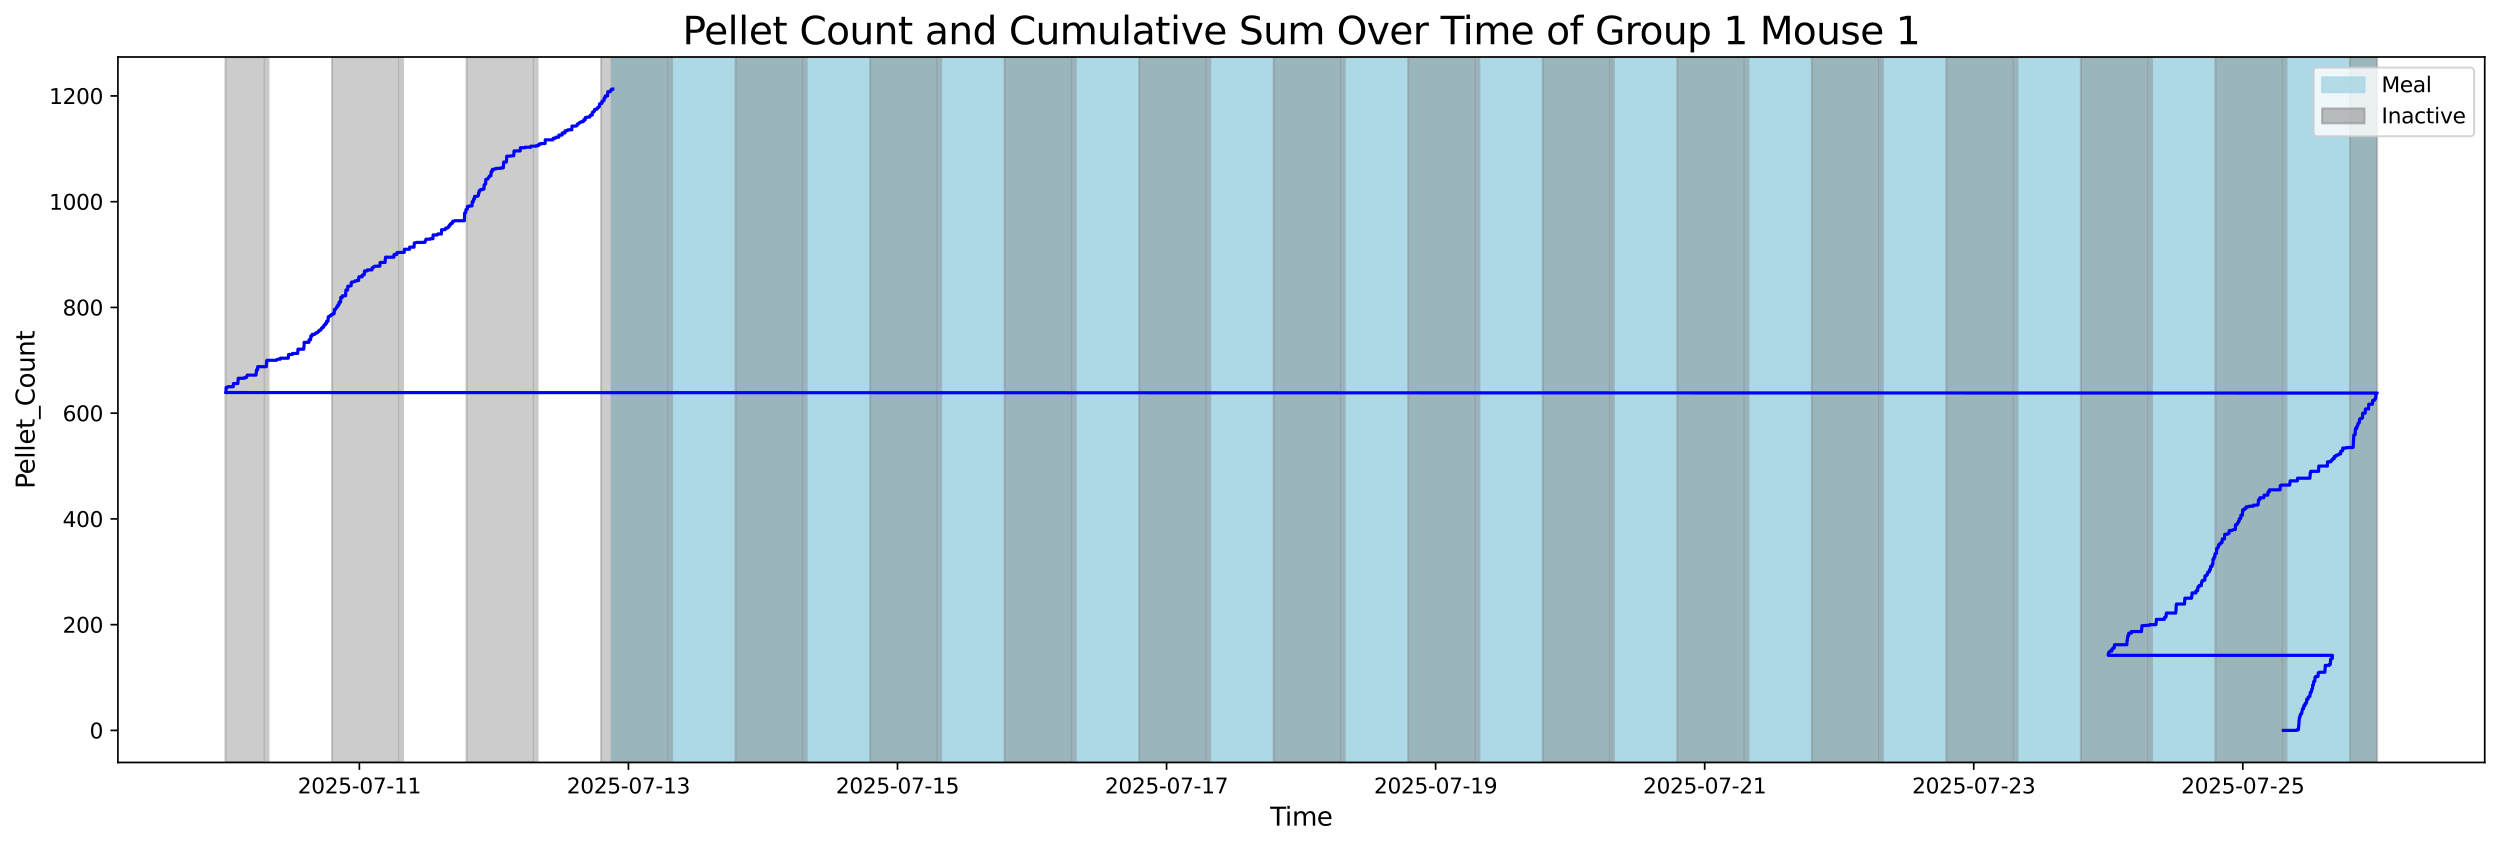 <?xml version="1.0" encoding="utf-8" standalone="no"?>
<!DOCTYPE svg PUBLIC "-//W3C//DTD SVG 1.1//EN"
  "http://www.w3.org/Graphics/SVG/1.1/DTD/svg11.dtd">
<svg xmlns:xlink="http://www.w3.org/1999/xlink" width="1178.797pt" height="399.009pt" viewBox="0 0 1178.797 399.009" xmlns="http://www.w3.org/2000/svg" version="1.1">
 <defs>
  <style type="text/css">*{stroke-linejoin: round; stroke-linecap: butt}</style>
 </defs>
 <g id="figure_1">
  <g id="patch_1">
   <path d="M 0 399.009 
L 1178.797 399.009 
L 1178.797 0 
L 0 0 
z
" style="fill: #ffffff"/>
  </g>
  <g id="axes_1">
   <g id="patch_2">
    <path d="M 55.597 359.517 
L 1171.598 359.517 
L 1171.598 26.877 
L 55.597 26.877 
z
" style="fill: #ffffff"/>
   </g>
   <g id="patch_3">
    <path d="M 1084.154 359.517 
L 1084.154 26.877 
L 1084.127 26.877 
L 1084.127 359.517 
z
" clip-path="url(#p8f14a71ea6)" style="fill: #add8e6; stroke: #add8e6; stroke-linejoin: miter"/>
   </g>
   <g id="patch_4">
    <path d="M 1084.209 359.517 
L 1084.209 26.877 
L 1084.224 26.877 
L 1084.224 359.517 
z
" clip-path="url(#p8f14a71ea6)" style="fill: #add8e6; stroke: #add8e6; stroke-linejoin: miter"/>
   </g>
   <g id="patch_5">
    <path d="M 1084.333 359.517 
L 1084.333 26.877 
L 1084.347 26.877 
L 1084.347 359.517 
z
" clip-path="url(#p8f14a71ea6)" style="fill: #add8e6; stroke: #add8e6; stroke-linejoin: miter"/>
   </g>
   <g id="patch_6">
    <path d="M 1084.708 359.517 
L 1084.708 26.877 
L 1084.711 26.877 
L 1084.711 359.517 
z
" clip-path="url(#p8f14a71ea6)" style="fill: #add8e6; stroke: #add8e6; stroke-linejoin: miter"/>
   </g>
   <g id="patch_7">
    <path d="M 1085.467 359.517 
L 1085.467 26.877 
L 1085.51 26.877 
L 1085.51 359.517 
z
" clip-path="url(#p8f14a71ea6)" style="fill: #add8e6; stroke: #add8e6; stroke-linejoin: miter"/>
   </g>
   <g id="patch_8">
    <path d="M 1085.534 359.517 
L 1085.534 26.877 
L 1085.562 26.877 
L 1085.562 359.517 
z
" clip-path="url(#p8f14a71ea6)" style="fill: #add8e6; stroke: #add8e6; stroke-linejoin: miter"/>
   </g>
   <g id="patch_9">
    <path d="M 1086.734 359.517 
L 1086.734 26.877 
L 1086.539 26.877 
L 1086.539 359.517 
z
" clip-path="url(#p8f14a71ea6)" style="fill: #add8e6; stroke: #add8e6; stroke-linejoin: miter"/>
   </g>
   <g id="patch_10">
    <path d="M 1086.887 359.517 
L 1086.887 26.877 
L 1086.881 26.877 
L 1086.881 359.517 
z
" clip-path="url(#p8f14a71ea6)" style="fill: #add8e6; stroke: #add8e6; stroke-linejoin: miter"/>
   </g>
   <g id="patch_11">
    <path d="M 1087.551 359.517 
L 1087.551 26.877 
L 1087.505 26.877 
L 1087.505 359.517 
z
" clip-path="url(#p8f14a71ea6)" style="fill: #add8e6; stroke: #add8e6; stroke-linejoin: miter"/>
   </g>
   <g id="patch_12">
    <path d="M 1088.315 359.517 
L 1088.315 26.877 
L 1088.356 26.877 
L 1088.356 359.517 
z
" clip-path="url(#p8f14a71ea6)" style="fill: #add8e6; stroke: #add8e6; stroke-linejoin: miter"/>
   </g>
   <g id="patch_13">
    <path d="M 1088.382 359.517 
L 1088.382 26.877 
L 1088.403 26.877 
L 1088.403 359.517 
z
" clip-path="url(#p8f14a71ea6)" style="fill: #add8e6; stroke: #add8e6; stroke-linejoin: miter"/>
   </g>
   <g id="patch_14">
    <path d="M 1089.906 359.517 
L 1089.906 26.877 
L 1089.934 26.877 
L 1089.934 359.517 
z
" clip-path="url(#p8f14a71ea6)" style="fill: #add8e6; stroke: #add8e6; stroke-linejoin: miter"/>
   </g>
   <g id="patch_15">
    <path d="M 1090.177 359.517 
L 1090.177 26.877 
L 1090.059 26.877 
L 1090.059 359.517 
z
" clip-path="url(#p8f14a71ea6)" style="fill: #add8e6; stroke: #add8e6; stroke-linejoin: miter"/>
   </g>
   <g id="patch_16">
    <path d="M 1090.508 359.517 
L 1090.508 26.877 
L 1090.507 26.877 
L 1090.507 359.517 
z
" clip-path="url(#p8f14a71ea6)" style="fill: #add8e6; stroke: #add8e6; stroke-linejoin: miter"/>
   </g>
   <g id="patch_17">
    <path d="M 1090.867 359.517 
L 1090.867 26.877 
L 1090.892 26.877 
L 1090.892 359.517 
z
" clip-path="url(#p8f14a71ea6)" style="fill: #add8e6; stroke: #add8e6; stroke-linejoin: miter"/>
   </g>
   <g id="patch_18">
    <path d="M 1096.325 359.517 
L 1096.325 26.877 
L 1096.363 26.877 
L 1096.363 359.517 
z
" clip-path="url(#p8f14a71ea6)" style="fill: #add8e6; stroke: #add8e6; stroke-linejoin: miter"/>
   </g>
   <g id="patch_19">
    <path d="M 1096.451 359.517 
L 1096.451 26.877 
L 1096.462 26.877 
L 1096.462 359.517 
z
" clip-path="url(#p8f14a71ea6)" style="fill: #add8e6; stroke: #add8e6; stroke-linejoin: miter"/>
   </g>
   <g id="patch_20">
    <path d="M 1098.862 359.517 
L 1098.862 26.877 
L 1098.869 26.877 
L 1098.869 359.517 
z
" clip-path="url(#p8f14a71ea6)" style="fill: #add8e6; stroke: #add8e6; stroke-linejoin: miter"/>
   </g>
   <g id="patch_21">
    <path d="M 1098.921 359.517 
L 1098.921 26.877 
L 1098.962 26.877 
L 1098.962 359.517 
z
" clip-path="url(#p8f14a71ea6)" style="fill: #add8e6; stroke: #add8e6; stroke-linejoin: miter"/>
   </g>
   <g id="patch_22">
    <path d="M 1106.498 359.517 
L 1106.498 26.877 
L 1104.662 26.877 
L 1104.662 359.517 
z
" clip-path="url(#p8f14a71ea6)" style="fill: #add8e6; stroke: #add8e6; stroke-linejoin: miter"/>
   </g>
   <g id="patch_23">
    <path d="M 1113.267 359.517 
L 1113.267 26.877 
L 1112.55 26.877 
L 1112.55 359.517 
z
" clip-path="url(#p8f14a71ea6)" style="fill: #add8e6; stroke: #add8e6; stroke-linejoin: miter"/>
   </g>
   <g id="patch_24">
    <path d="M 1114.412 359.517 
L 1114.412 26.877 
L 1114.045 26.877 
L 1114.045 359.517 
z
" clip-path="url(#p8f14a71ea6)" style="fill: #add8e6; stroke: #add8e6; stroke-linejoin: miter"/>
   </g>
   <g id="patch_25">
    <path d="M 1115.516 359.517 
L 1115.516 26.877 
L 1115.38 26.877 
L 1115.38 359.517 
z
" clip-path="url(#p8f14a71ea6)" style="fill: #add8e6; stroke: #add8e6; stroke-linejoin: miter"/>
   </g>
   <g id="patch_26">
    <path d="M 1116.863 359.517 
L 1116.863 26.877 
L 1116.899 26.877 
L 1116.899 359.517 
z
" clip-path="url(#p8f14a71ea6)" style="fill: #add8e6; stroke: #add8e6; stroke-linejoin: miter"/>
   </g>
   <g id="patch_27">
    <path d="M 1120.268 359.517 
L 1120.268 26.877 
L 1120.259 26.877 
L 1120.259 359.517 
z
" clip-path="url(#p8f14a71ea6)" style="fill: #add8e6; stroke: #add8e6; stroke-linejoin: miter"/>
   </g>
   <g id="patch_28">
    <path d="M 1120.322 359.517 
L 1120.322 26.877 
L 288.435 26.877 
L 288.435 359.517 
z
" clip-path="url(#p8f14a71ea6)" style="fill: #add8e6; stroke: #add8e6; stroke-linejoin: miter"/>
   </g>
   <g id="patch_29">
    <path d="M 106.325 359.517 
L 106.325 26.877 
L 124.826 26.877 
L 124.826 359.517 
z
" clip-path="url(#p8f14a71ea6)" style="fill: #808080; opacity: 0.4; stroke: #808080; stroke-linejoin: miter"/>
   </g>
   <g id="patch_30">
    <path d="M 125.707 26.877 
L 125.707 26.877 
L 125.707 359.517 
" clip-path="url(#p8f14a71ea6)" style="fill: #808080; opacity: 0.4; stroke: #808080; stroke-linejoin: miter"/>
   </g>
   <g id="patch_31">
    <path d="M 126.588 26.877 
L 126.588 26.877 
L 126.588 359.517 
" clip-path="url(#p8f14a71ea6)" style="fill: #808080; opacity: 0.4; stroke: #808080; stroke-linejoin: miter"/>
   </g>
   <g id="patch_32">
    <path d="M 156.543 359.517 
L 156.543 26.877 
L 188.26 26.877 
L 188.26 359.517 
z
" clip-path="url(#p8f14a71ea6)" style="fill: #808080; opacity: 0.4; stroke: #808080; stroke-linejoin: miter"/>
   </g>
   <g id="patch_33">
    <path d="M 189.141 26.877 
L 189.141 26.877 
L 189.141 359.517 
" clip-path="url(#p8f14a71ea6)" style="fill: #808080; opacity: 0.4; stroke: #808080; stroke-linejoin: miter"/>
   </g>
   <g id="patch_34">
    <path d="M 190.022 26.877 
L 190.022 26.877 
L 190.022 359.517 
" clip-path="url(#p8f14a71ea6)" style="fill: #808080; opacity: 0.4; stroke: #808080; stroke-linejoin: miter"/>
   </g>
   <g id="patch_35">
    <path d="M 219.977 359.517 
L 219.977 26.877 
L 251.694 26.877 
L 251.694 359.517 
z
" clip-path="url(#p8f14a71ea6)" style="fill: #808080; opacity: 0.4; stroke: #808080; stroke-linejoin: miter"/>
   </g>
   <g id="patch_36">
    <path d="M 252.575 26.877 
L 252.575 26.877 
L 252.575 359.517 
" clip-path="url(#p8f14a71ea6)" style="fill: #808080; opacity: 0.4; stroke: #808080; stroke-linejoin: miter"/>
   </g>
   <g id="patch_37">
    <path d="M 253.456 26.877 
L 253.456 26.877 
L 253.456 359.517 
" clip-path="url(#p8f14a71ea6)" style="fill: #808080; opacity: 0.4; stroke: #808080; stroke-linejoin: miter"/>
   </g>
   <g id="patch_38">
    <path d="M 283.411 359.517 
L 283.411 26.877 
L 315.128 26.877 
L 315.128 359.517 
z
" clip-path="url(#p8f14a71ea6)" style="fill: #808080; opacity: 0.4; stroke: #808080; stroke-linejoin: miter"/>
   </g>
   <g id="patch_39">
    <path d="M 316.009 26.877 
L 316.009 26.877 
L 316.009 359.517 
" clip-path="url(#p8f14a71ea6)" style="fill: #808080; opacity: 0.4; stroke: #808080; stroke-linejoin: miter"/>
   </g>
   <g id="patch_40">
    <path d="M 316.89 26.877 
L 316.89 26.877 
L 316.89 359.517 
" clip-path="url(#p8f14a71ea6)" style="fill: #808080; opacity: 0.4; stroke: #808080; stroke-linejoin: miter"/>
   </g>
   <g id="patch_41">
    <path d="M 346.845 359.517 
L 346.845 26.877 
L 378.562 26.877 
L 378.562 359.517 
z
" clip-path="url(#p8f14a71ea6)" style="fill: #808080; opacity: 0.4; stroke: #808080; stroke-linejoin: miter"/>
   </g>
   <g id="patch_42">
    <path d="M 379.443 26.877 
L 379.443 26.877 
L 379.443 359.517 
" clip-path="url(#p8f14a71ea6)" style="fill: #808080; opacity: 0.4; stroke: #808080; stroke-linejoin: miter"/>
   </g>
   <g id="patch_43">
    <path d="M 380.324 26.877 
L 380.324 26.877 
L 380.324 359.517 
" clip-path="url(#p8f14a71ea6)" style="fill: #808080; opacity: 0.4; stroke: #808080; stroke-linejoin: miter"/>
   </g>
   <g id="patch_44">
    <path d="M 410.279 359.517 
L 410.279 26.877 
L 441.996 26.877 
L 441.996 359.517 
z
" clip-path="url(#p8f14a71ea6)" style="fill: #808080; opacity: 0.4; stroke: #808080; stroke-linejoin: miter"/>
   </g>
   <g id="patch_45">
    <path d="M 442.877 26.877 
L 442.877 26.877 
L 442.877 359.517 
" clip-path="url(#p8f14a71ea6)" style="fill: #808080; opacity: 0.4; stroke: #808080; stroke-linejoin: miter"/>
   </g>
   <g id="patch_46">
    <path d="M 443.758 26.877 
L 443.758 26.877 
L 443.758 359.517 
" clip-path="url(#p8f14a71ea6)" style="fill: #808080; opacity: 0.4; stroke: #808080; stroke-linejoin: miter"/>
   </g>
   <g id="patch_47">
    <path d="M 473.713 359.517 
L 473.713 26.877 
L 505.43 26.877 
L 505.43 359.517 
z
" clip-path="url(#p8f14a71ea6)" style="fill: #808080; opacity: 0.4; stroke: #808080; stroke-linejoin: miter"/>
   </g>
   <g id="patch_48">
    <path d="M 506.311 26.877 
L 506.311 26.877 
L 506.311 359.517 
" clip-path="url(#p8f14a71ea6)" style="fill: #808080; opacity: 0.4; stroke: #808080; stroke-linejoin: miter"/>
   </g>
   <g id="patch_49">
    <path d="M 507.192 26.877 
L 507.192 26.877 
L 507.192 359.517 
" clip-path="url(#p8f14a71ea6)" style="fill: #808080; opacity: 0.4; stroke: #808080; stroke-linejoin: miter"/>
   </g>
   <g id="patch_50">
    <path d="M 537.146 359.517 
L 537.146 26.877 
L 568.863 26.877 
L 568.863 359.517 
z
" clip-path="url(#p8f14a71ea6)" style="fill: #808080; opacity: 0.4; stroke: #808080; stroke-linejoin: miter"/>
   </g>
   <g id="patch_51">
    <path d="M 569.744 26.877 
L 569.744 26.877 
L 569.744 359.517 
" clip-path="url(#p8f14a71ea6)" style="fill: #808080; opacity: 0.4; stroke: #808080; stroke-linejoin: miter"/>
   </g>
   <g id="patch_52">
    <path d="M 570.625 26.877 
L 570.625 26.877 
L 570.625 359.517 
" clip-path="url(#p8f14a71ea6)" style="fill: #808080; opacity: 0.4; stroke: #808080; stroke-linejoin: miter"/>
   </g>
   <g id="patch_53">
    <path d="M 600.58 359.517 
L 600.58 26.877 
L 632.297 26.877 
L 632.297 359.517 
z
" clip-path="url(#p8f14a71ea6)" style="fill: #808080; opacity: 0.4; stroke: #808080; stroke-linejoin: miter"/>
   </g>
   <g id="patch_54">
    <path d="M 633.178 26.877 
L 633.178 26.877 
L 633.178 359.517 
" clip-path="url(#p8f14a71ea6)" style="fill: #808080; opacity: 0.4; stroke: #808080; stroke-linejoin: miter"/>
   </g>
   <g id="patch_55">
    <path d="M 634.059 26.877 
L 634.059 26.877 
L 634.059 359.517 
" clip-path="url(#p8f14a71ea6)" style="fill: #808080; opacity: 0.4; stroke: #808080; stroke-linejoin: miter"/>
   </g>
   <g id="patch_56">
    <path d="M 664.014 359.517 
L 664.014 26.877 
L 695.731 26.877 
L 695.731 359.517 
z
" clip-path="url(#p8f14a71ea6)" style="fill: #808080; opacity: 0.4; stroke: #808080; stroke-linejoin: miter"/>
   </g>
   <g id="patch_57">
    <path d="M 696.612 26.877 
L 696.612 26.877 
L 696.612 359.517 
" clip-path="url(#p8f14a71ea6)" style="fill: #808080; opacity: 0.4; stroke: #808080; stroke-linejoin: miter"/>
   </g>
   <g id="patch_58">
    <path d="M 697.493 26.877 
L 697.493 26.877 
L 697.493 359.517 
" clip-path="url(#p8f14a71ea6)" style="fill: #808080; opacity: 0.4; stroke: #808080; stroke-linejoin: miter"/>
   </g>
   <g id="patch_59">
    <path d="M 727.448 359.517 
L 727.448 26.877 
L 759.165 26.877 
L 759.165 359.517 
z
" clip-path="url(#p8f14a71ea6)" style="fill: #808080; opacity: 0.4; stroke: #808080; stroke-linejoin: miter"/>
   </g>
   <g id="patch_60">
    <path d="M 760.046 26.877 
L 760.046 26.877 
L 760.046 359.517 
" clip-path="url(#p8f14a71ea6)" style="fill: #808080; opacity: 0.4; stroke: #808080; stroke-linejoin: miter"/>
   </g>
   <g id="patch_61">
    <path d="M 760.927 26.877 
L 760.927 26.877 
L 760.927 359.517 
" clip-path="url(#p8f14a71ea6)" style="fill: #808080; opacity: 0.4; stroke: #808080; stroke-linejoin: miter"/>
   </g>
   <g id="patch_62">
    <path d="M 790.882 359.517 
L 790.882 26.877 
L 822.599 26.877 
L 822.599 359.517 
z
" clip-path="url(#p8f14a71ea6)" style="fill: #808080; opacity: 0.4; stroke: #808080; stroke-linejoin: miter"/>
   </g>
   <g id="patch_63">
    <path d="M 823.48 26.877 
L 823.48 26.877 
L 823.48 359.517 
" clip-path="url(#p8f14a71ea6)" style="fill: #808080; opacity: 0.4; stroke: #808080; stroke-linejoin: miter"/>
   </g>
   <g id="patch_64">
    <path d="M 824.361 26.877 
L 824.361 26.877 
L 824.361 359.517 
" clip-path="url(#p8f14a71ea6)" style="fill: #808080; opacity: 0.4; stroke: #808080; stroke-linejoin: miter"/>
   </g>
   <g id="patch_65">
    <path d="M 854.316 359.517 
L 854.316 26.877 
L 886.033 26.877 
L 886.033 359.517 
z
" clip-path="url(#p8f14a71ea6)" style="fill: #808080; opacity: 0.4; stroke: #808080; stroke-linejoin: miter"/>
   </g>
   <g id="patch_66">
    <path d="M 886.914 26.877 
L 886.914 26.877 
L 886.914 359.517 
" clip-path="url(#p8f14a71ea6)" style="fill: #808080; opacity: 0.4; stroke: #808080; stroke-linejoin: miter"/>
   </g>
   <g id="patch_67">
    <path d="M 887.795 26.877 
L 887.795 26.877 
L 887.795 359.517 
" clip-path="url(#p8f14a71ea6)" style="fill: #808080; opacity: 0.4; stroke: #808080; stroke-linejoin: miter"/>
   </g>
   <g id="patch_68">
    <path d="M 917.75 359.517 
L 917.75 26.877 
L 949.467 26.877 
L 949.467 359.517 
z
" clip-path="url(#p8f14a71ea6)" style="fill: #808080; opacity: 0.4; stroke: #808080; stroke-linejoin: miter"/>
   </g>
   <g id="patch_69">
    <path d="M 950.348 26.877 
L 950.348 26.877 
L 950.348 359.517 
" clip-path="url(#p8f14a71ea6)" style="fill: #808080; opacity: 0.4; stroke: #808080; stroke-linejoin: miter"/>
   </g>
   <g id="patch_70">
    <path d="M 951.229 26.877 
L 951.229 26.877 
L 951.229 359.517 
" clip-path="url(#p8f14a71ea6)" style="fill: #808080; opacity: 0.4; stroke: #808080; stroke-linejoin: miter"/>
   </g>
   <g id="patch_71">
    <path d="M 981.184 359.517 
L 981.184 26.877 
L 1012.9 26.877 
L 1012.9 359.517 
z
" clip-path="url(#p8f14a71ea6)" style="fill: #808080; opacity: 0.4; stroke: #808080; stroke-linejoin: miter"/>
   </g>
   <g id="patch_72">
    <path d="M 1013.782 26.877 
L 1013.782 26.877 
L 1013.782 359.517 
" clip-path="url(#p8f14a71ea6)" style="fill: #808080; opacity: 0.4; stroke: #808080; stroke-linejoin: miter"/>
   </g>
   <g id="patch_73">
    <path d="M 1014.663 26.877 
L 1014.663 26.877 
L 1014.663 359.517 
" clip-path="url(#p8f14a71ea6)" style="fill: #808080; opacity: 0.4; stroke: #808080; stroke-linejoin: miter"/>
   </g>
   <g id="patch_74">
    <path d="M 1044.617 359.517 
L 1044.617 26.877 
L 1076.334 26.877 
L 1076.334 359.517 
z
" clip-path="url(#p8f14a71ea6)" style="fill: #808080; opacity: 0.4; stroke: #808080; stroke-linejoin: miter"/>
   </g>
   <g id="patch_75">
    <path d="M 1077.215 26.877 
L 1077.215 26.877 
L 1077.215 359.517 
" clip-path="url(#p8f14a71ea6)" style="fill: #808080; opacity: 0.4; stroke: #808080; stroke-linejoin: miter"/>
   </g>
   <g id="patch_76">
    <path d="M 1078.096 26.877 
L 1078.096 26.877 
L 1078.096 359.517 
" clip-path="url(#p8f14a71ea6)" style="fill: #808080; opacity: 0.4; stroke: #808080; stroke-linejoin: miter"/>
   </g>
   <g id="patch_77">
    <path d="M 1108.051 359.517 
L 1108.051 26.877 
L 1120.87 26.877 
L 1120.87 359.517 
z
" clip-path="url(#p8f14a71ea6)" style="fill: #808080; opacity: 0.4; stroke: #808080; stroke-linejoin: miter"/>
   </g>
   <g id="matplotlib.axis_1">
    <g id="xtick_1">
     <g id="line2d_1">
      <defs>
       <path id="mb1abbf0b2c" d="M 0 0 
L 0 3.5 
" style="stroke: #000000; stroke-width: 0.8"/>
      </defs>
      <g>
       <use xlink:href="#mb1abbf0b2c" x="169.45" y="359.517" style="stroke: #000000; stroke-width: 0.8"/>
      </g>
     </g>
     <g id="text_1">
      <!-- 2025-07-11 -->
      <g transform="translate(140.392 374.116) scale(0.1 -0.1)">
       <defs>
        <path id="DejaVuSans-32" d="M 1228 531 
L 3431 531 
L 3431 0 
L 469 0 
L 469 531 
Q 828 903 1448 1529 
Q 2069 2156 2228 2338 
Q 2531 2678 2651 2914 
Q 2772 3150 2772 3378 
Q 2772 3750 2511 3984 
Q 2250 4219 1831 4219 
Q 1534 4219 1204 4116 
Q 875 4013 500 3803 
L 500 4441 
Q 881 4594 1212 4672 
Q 1544 4750 1819 4750 
Q 2544 4750 2975 4387 
Q 3406 4025 3406 3419 
Q 3406 3131 3298 2873 
Q 3191 2616 2906 2266 
Q 2828 2175 2409 1742 
Q 1991 1309 1228 531 
z
" transform="scale(0.016)"/>
        <path id="DejaVuSans-30" d="M 2034 4250 
Q 1547 4250 1301 3770 
Q 1056 3291 1056 2328 
Q 1056 1369 1301 889 
Q 1547 409 2034 409 
Q 2525 409 2770 889 
Q 3016 1369 3016 2328 
Q 3016 3291 2770 3770 
Q 2525 4250 2034 4250 
z
M 2034 4750 
Q 2819 4750 3233 4129 
Q 3647 3509 3647 2328 
Q 3647 1150 3233 529 
Q 2819 -91 2034 -91 
Q 1250 -91 836 529 
Q 422 1150 422 2328 
Q 422 3509 836 4129 
Q 1250 4750 2034 4750 
z
" transform="scale(0.016)"/>
        <path id="DejaVuSans-35" d="M 691 4666 
L 3169 4666 
L 3169 4134 
L 1269 4134 
L 1269 2991 
Q 1406 3038 1543 3061 
Q 1681 3084 1819 3084 
Q 2600 3084 3056 2656 
Q 3513 2228 3513 1497 
Q 3513 744 3044 326 
Q 2575 -91 1722 -91 
Q 1428 -91 1123 -41 
Q 819 9 494 109 
L 494 744 
Q 775 591 1075 516 
Q 1375 441 1709 441 
Q 2250 441 2565 725 
Q 2881 1009 2881 1497 
Q 2881 1984 2565 2268 
Q 2250 2553 1709 2553 
Q 1456 2553 1204 2497 
Q 953 2441 691 2322 
L 691 4666 
z
" transform="scale(0.016)"/>
        <path id="DejaVuSans-2d" d="M 313 2009 
L 1997 2009 
L 1997 1497 
L 313 1497 
L 313 2009 
z
" transform="scale(0.016)"/>
        <path id="DejaVuSans-37" d="M 525 4666 
L 3525 4666 
L 3525 4397 
L 1831 0 
L 1172 0 
L 2766 4134 
L 525 4134 
L 525 4666 
z
" transform="scale(0.016)"/>
        <path id="DejaVuSans-31" d="M 794 531 
L 1825 531 
L 1825 4091 
L 703 3866 
L 703 4441 
L 1819 4666 
L 2450 4666 
L 2450 531 
L 3481 531 
L 3481 0 
L 794 0 
L 794 531 
z
" transform="scale(0.016)"/>
       </defs>
       <use xlink:href="#DejaVuSans-32"/>
       <use xlink:href="#DejaVuSans-30" x="63.623"/>
       <use xlink:href="#DejaVuSans-32" x="127.246"/>
       <use xlink:href="#DejaVuSans-35" x="190.869"/>
       <use xlink:href="#DejaVuSans-2d" x="254.492"/>
       <use xlink:href="#DejaVuSans-30" x="290.576"/>
       <use xlink:href="#DejaVuSans-37" x="354.199"/>
       <use xlink:href="#DejaVuSans-2d" x="417.822"/>
       <use xlink:href="#DejaVuSans-31" x="453.906"/>
       <use xlink:href="#DejaVuSans-31" x="517.529"/>
      </g>
     </g>
    </g>
    <g id="xtick_2">
     <g id="line2d_2">
      <g>
       <use xlink:href="#mb1abbf0b2c" x="296.318" y="359.517" style="stroke: #000000; stroke-width: 0.8"/>
      </g>
     </g>
     <g id="text_2">
      <!-- 2025-07-13 -->
      <g transform="translate(267.26 374.116) scale(0.1 -0.1)">
       <defs>
        <path id="DejaVuSans-33" d="M 2597 2516 
Q 3050 2419 3304 2112 
Q 3559 1806 3559 1356 
Q 3559 666 3084 287 
Q 2609 -91 1734 -91 
Q 1441 -91 1130 -33 
Q 819 25 488 141 
L 488 750 
Q 750 597 1062 519 
Q 1375 441 1716 441 
Q 2309 441 2620 675 
Q 2931 909 2931 1356 
Q 2931 1769 2642 2001 
Q 2353 2234 1838 2234 
L 1294 2234 
L 1294 2753 
L 1863 2753 
Q 2328 2753 2575 2939 
Q 2822 3125 2822 3475 
Q 2822 3834 2567 4026 
Q 2313 4219 1838 4219 
Q 1578 4219 1281 4162 
Q 984 4106 628 3988 
L 628 4550 
Q 988 4650 1302 4700 
Q 1616 4750 1894 4750 
Q 2613 4750 3031 4423 
Q 3450 4097 3450 3541 
Q 3450 3153 3228 2886 
Q 3006 2619 2597 2516 
z
" transform="scale(0.016)"/>
       </defs>
       <use xlink:href="#DejaVuSans-32"/>
       <use xlink:href="#DejaVuSans-30" x="63.623"/>
       <use xlink:href="#DejaVuSans-32" x="127.246"/>
       <use xlink:href="#DejaVuSans-35" x="190.869"/>
       <use xlink:href="#DejaVuSans-2d" x="254.492"/>
       <use xlink:href="#DejaVuSans-30" x="290.576"/>
       <use xlink:href="#DejaVuSans-37" x="354.199"/>
       <use xlink:href="#DejaVuSans-2d" x="417.822"/>
       <use xlink:href="#DejaVuSans-31" x="453.906"/>
       <use xlink:href="#DejaVuSans-33" x="517.529"/>
      </g>
     </g>
    </g>
    <g id="xtick_3">
     <g id="line2d_3">
      <g>
       <use xlink:href="#mb1abbf0b2c" x="423.186" y="359.517" style="stroke: #000000; stroke-width: 0.8"/>
      </g>
     </g>
     <g id="text_3">
      <!-- 2025-07-15 -->
      <g transform="translate(394.128 374.116) scale(0.1 -0.1)">
       <use xlink:href="#DejaVuSans-32"/>
       <use xlink:href="#DejaVuSans-30" x="63.623"/>
       <use xlink:href="#DejaVuSans-32" x="127.246"/>
       <use xlink:href="#DejaVuSans-35" x="190.869"/>
       <use xlink:href="#DejaVuSans-2d" x="254.492"/>
       <use xlink:href="#DejaVuSans-30" x="290.576"/>
       <use xlink:href="#DejaVuSans-37" x="354.199"/>
       <use xlink:href="#DejaVuSans-2d" x="417.822"/>
       <use xlink:href="#DejaVuSans-31" x="453.906"/>
       <use xlink:href="#DejaVuSans-35" x="517.529"/>
      </g>
     </g>
    </g>
    <g id="xtick_4">
     <g id="line2d_4">
      <g>
       <use xlink:href="#mb1abbf0b2c" x="550.054" y="359.517" style="stroke: #000000; stroke-width: 0.8"/>
      </g>
     </g>
     <g id="text_4">
      <!-- 2025-07-17 -->
      <g transform="translate(520.996 374.116) scale(0.1 -0.1)">
       <use xlink:href="#DejaVuSans-32"/>
       <use xlink:href="#DejaVuSans-30" x="63.623"/>
       <use xlink:href="#DejaVuSans-32" x="127.246"/>
       <use xlink:href="#DejaVuSans-35" x="190.869"/>
       <use xlink:href="#DejaVuSans-2d" x="254.492"/>
       <use xlink:href="#DejaVuSans-30" x="290.576"/>
       <use xlink:href="#DejaVuSans-37" x="354.199"/>
       <use xlink:href="#DejaVuSans-2d" x="417.822"/>
       <use xlink:href="#DejaVuSans-31" x="453.906"/>
       <use xlink:href="#DejaVuSans-37" x="517.529"/>
      </g>
     </g>
    </g>
    <g id="xtick_5">
     <g id="line2d_5">
      <g>
       <use xlink:href="#mb1abbf0b2c" x="676.921" y="359.517" style="stroke: #000000; stroke-width: 0.8"/>
      </g>
     </g>
     <g id="text_5">
      <!-- 2025-07-19 -->
      <g transform="translate(647.863 374.116) scale(0.1 -0.1)">
       <defs>
        <path id="DejaVuSans-39" d="M 703 97 
L 703 672 
Q 941 559 1184 500 
Q 1428 441 1663 441 
Q 2288 441 2617 861 
Q 2947 1281 2994 2138 
Q 2813 1869 2534 1725 
Q 2256 1581 1919 1581 
Q 1219 1581 811 2004 
Q 403 2428 403 3163 
Q 403 3881 828 4315 
Q 1253 4750 1959 4750 
Q 2769 4750 3195 4129 
Q 3622 3509 3622 2328 
Q 3622 1225 3098 567 
Q 2575 -91 1691 -91 
Q 1453 -91 1209 -44 
Q 966 3 703 97 
z
M 1959 2075 
Q 2384 2075 2632 2365 
Q 2881 2656 2881 3163 
Q 2881 3666 2632 3958 
Q 2384 4250 1959 4250 
Q 1534 4250 1286 3958 
Q 1038 3666 1038 3163 
Q 1038 2656 1286 2365 
Q 1534 2075 1959 2075 
z
" transform="scale(0.016)"/>
       </defs>
       <use xlink:href="#DejaVuSans-32"/>
       <use xlink:href="#DejaVuSans-30" x="63.623"/>
       <use xlink:href="#DejaVuSans-32" x="127.246"/>
       <use xlink:href="#DejaVuSans-35" x="190.869"/>
       <use xlink:href="#DejaVuSans-2d" x="254.492"/>
       <use xlink:href="#DejaVuSans-30" x="290.576"/>
       <use xlink:href="#DejaVuSans-37" x="354.199"/>
       <use xlink:href="#DejaVuSans-2d" x="417.822"/>
       <use xlink:href="#DejaVuSans-31" x="453.906"/>
       <use xlink:href="#DejaVuSans-39" x="517.529"/>
      </g>
     </g>
    </g>
    <g id="xtick_6">
     <g id="line2d_6">
      <g>
       <use xlink:href="#mb1abbf0b2c" x="803.789" y="359.517" style="stroke: #000000; stroke-width: 0.8"/>
      </g>
     </g>
     <g id="text_6">
      <!-- 2025-07-21 -->
      <g transform="translate(774.731 374.116) scale(0.1 -0.1)">
       <use xlink:href="#DejaVuSans-32"/>
       <use xlink:href="#DejaVuSans-30" x="63.623"/>
       <use xlink:href="#DejaVuSans-32" x="127.246"/>
       <use xlink:href="#DejaVuSans-35" x="190.869"/>
       <use xlink:href="#DejaVuSans-2d" x="254.492"/>
       <use xlink:href="#DejaVuSans-30" x="290.576"/>
       <use xlink:href="#DejaVuSans-37" x="354.199"/>
       <use xlink:href="#DejaVuSans-2d" x="417.822"/>
       <use xlink:href="#DejaVuSans-32" x="453.906"/>
       <use xlink:href="#DejaVuSans-31" x="517.529"/>
      </g>
     </g>
    </g>
    <g id="xtick_7">
     <g id="line2d_7">
      <g>
       <use xlink:href="#mb1abbf0b2c" x="930.657" y="359.517" style="stroke: #000000; stroke-width: 0.8"/>
      </g>
     </g>
     <g id="text_7">
      <!-- 2025-07-23 -->
      <g transform="translate(901.599 374.116) scale(0.1 -0.1)">
       <use xlink:href="#DejaVuSans-32"/>
       <use xlink:href="#DejaVuSans-30" x="63.623"/>
       <use xlink:href="#DejaVuSans-32" x="127.246"/>
       <use xlink:href="#DejaVuSans-35" x="190.869"/>
       <use xlink:href="#DejaVuSans-2d" x="254.492"/>
       <use xlink:href="#DejaVuSans-30" x="290.576"/>
       <use xlink:href="#DejaVuSans-37" x="354.199"/>
       <use xlink:href="#DejaVuSans-2d" x="417.822"/>
       <use xlink:href="#DejaVuSans-32" x="453.906"/>
       <use xlink:href="#DejaVuSans-33" x="517.529"/>
      </g>
     </g>
    </g>
    <g id="xtick_8">
     <g id="line2d_8">
      <g>
       <use xlink:href="#mb1abbf0b2c" x="1057.524" y="359.517" style="stroke: #000000; stroke-width: 0.8"/>
      </g>
     </g>
     <g id="text_8">
      <!-- 2025-07-25 -->
      <g transform="translate(1028.467 374.116) scale(0.1 -0.1)">
       <use xlink:href="#DejaVuSans-32"/>
       <use xlink:href="#DejaVuSans-30" x="63.623"/>
       <use xlink:href="#DejaVuSans-32" x="127.246"/>
       <use xlink:href="#DejaVuSans-35" x="190.869"/>
       <use xlink:href="#DejaVuSans-2d" x="254.492"/>
       <use xlink:href="#DejaVuSans-30" x="290.576"/>
       <use xlink:href="#DejaVuSans-37" x="354.199"/>
       <use xlink:href="#DejaVuSans-2d" x="417.822"/>
       <use xlink:href="#DejaVuSans-32" x="453.906"/>
       <use xlink:href="#DejaVuSans-35" x="517.529"/>
      </g>
     </g>
    </g>
    <g id="text_9">
     <!-- Time -->
     <g transform="translate(598.917 389.313) scale(0.12 -0.12)">
      <defs>
       <path id="DejaVuSans-54" d="M -19 4666 
L 3928 4666 
L 3928 4134 
L 2272 4134 
L 2272 0 
L 1638 0 
L 1638 4134 
L -19 4134 
L -19 4666 
z
" transform="scale(0.016)"/>
       <path id="DejaVuSans-69" d="M 603 3500 
L 1178 3500 
L 1178 0 
L 603 0 
L 603 3500 
z
M 603 4863 
L 1178 4863 
L 1178 4134 
L 603 4134 
L 603 4863 
z
" transform="scale(0.016)"/>
       <path id="DejaVuSans-6d" d="M 3328 2828 
Q 3544 3216 3844 3400 
Q 4144 3584 4550 3584 
Q 5097 3584 5394 3201 
Q 5691 2819 5691 2113 
L 5691 0 
L 5113 0 
L 5113 2094 
Q 5113 2597 4934 2840 
Q 4756 3084 4391 3084 
Q 3944 3084 3684 2787 
Q 3425 2491 3425 1978 
L 3425 0 
L 2847 0 
L 2847 2094 
Q 2847 2600 2669 2842 
Q 2491 3084 2119 3084 
Q 1678 3084 1418 2786 
Q 1159 2488 1159 1978 
L 1159 0 
L 581 0 
L 581 3500 
L 1159 3500 
L 1159 2956 
Q 1356 3278 1631 3431 
Q 1906 3584 2284 3584 
Q 2666 3584 2933 3390 
Q 3200 3197 3328 2828 
z
" transform="scale(0.016)"/>
       <path id="DejaVuSans-65" d="M 3597 1894 
L 3597 1613 
L 953 1613 
Q 991 1019 1311 708 
Q 1631 397 2203 397 
Q 2534 397 2845 478 
Q 3156 559 3463 722 
L 3463 178 
Q 3153 47 2828 -22 
Q 2503 -91 2169 -91 
Q 1331 -91 842 396 
Q 353 884 353 1716 
Q 353 2575 817 3079 
Q 1281 3584 2069 3584 
Q 2775 3584 3186 3129 
Q 3597 2675 3597 1894 
z
M 3022 2063 
Q 3016 2534 2758 2815 
Q 2500 3097 2075 3097 
Q 1594 3097 1305 2825 
Q 1016 2553 972 2059 
L 3022 2063 
z
" transform="scale(0.016)"/>
      </defs>
      <use xlink:href="#DejaVuSans-54"/>
      <use xlink:href="#DejaVuSans-69" x="57.959"/>
      <use xlink:href="#DejaVuSans-6d" x="85.742"/>
      <use xlink:href="#DejaVuSans-65" x="183.154"/>
     </g>
    </g>
   </g>
   <g id="matplotlib.axis_2">
    <g id="ytick_1">
     <g id="line2d_9">
      <defs>
       <path id="m425df9040c" d="M 0 0 
L -3.5 0 
" style="stroke: #000000; stroke-width: 0.8"/>
      </defs>
      <g>
       <use xlink:href="#m425df9040c" x="55.597" y="344.397" style="stroke: #000000; stroke-width: 0.8"/>
      </g>
     </g>
     <g id="text_10">
      <!-- 0 -->
      <g transform="translate(42.235 348.196) scale(0.1 -0.1)">
       <use xlink:href="#DejaVuSans-30"/>
      </g>
     </g>
    </g>
    <g id="ytick_2">
     <g id="line2d_10">
      <g>
       <use xlink:href="#m425df9040c" x="55.597" y="294.537" style="stroke: #000000; stroke-width: 0.8"/>
      </g>
     </g>
     <g id="text_11">
      <!-- 200 -->
      <g transform="translate(29.51 298.337) scale(0.1 -0.1)">
       <use xlink:href="#DejaVuSans-32"/>
       <use xlink:href="#DejaVuSans-30" x="63.623"/>
       <use xlink:href="#DejaVuSans-30" x="127.246"/>
      </g>
     </g>
    </g>
    <g id="ytick_3">
     <g id="line2d_11">
      <g>
       <use xlink:href="#m425df9040c" x="55.597" y="244.677" style="stroke: #000000; stroke-width: 0.8"/>
      </g>
     </g>
     <g id="text_12">
      <!-- 400 -->
      <g transform="translate(29.51 248.477) scale(0.1 -0.1)">
       <defs>
        <path id="DejaVuSans-34" d="M 2419 4116 
L 825 1625 
L 2419 1625 
L 2419 4116 
z
M 2253 4666 
L 3047 4666 
L 3047 1625 
L 3713 1625 
L 3713 1100 
L 3047 1100 
L 3047 0 
L 2419 0 
L 2419 1100 
L 313 1100 
L 313 1709 
L 2253 4666 
z
" transform="scale(0.016)"/>
       </defs>
       <use xlink:href="#DejaVuSans-34"/>
       <use xlink:href="#DejaVuSans-30" x="63.623"/>
       <use xlink:href="#DejaVuSans-30" x="127.246"/>
      </g>
     </g>
    </g>
    <g id="ytick_4">
     <g id="line2d_12">
      <g>
       <use xlink:href="#m425df9040c" x="55.597" y="194.818" style="stroke: #000000; stroke-width: 0.8"/>
      </g>
     </g>
     <g id="text_13">
      <!-- 600 -->
      <g transform="translate(29.51 198.617) scale(0.1 -0.1)">
       <defs>
        <path id="DejaVuSans-36" d="M 2113 2584 
Q 1688 2584 1439 2293 
Q 1191 2003 1191 1497 
Q 1191 994 1439 701 
Q 1688 409 2113 409 
Q 2538 409 2786 701 
Q 3034 994 3034 1497 
Q 3034 2003 2786 2293 
Q 2538 2584 2113 2584 
z
M 3366 4563 
L 3366 3988 
Q 3128 4100 2886 4159 
Q 2644 4219 2406 4219 
Q 1781 4219 1451 3797 
Q 1122 3375 1075 2522 
Q 1259 2794 1537 2939 
Q 1816 3084 2150 3084 
Q 2853 3084 3261 2657 
Q 3669 2231 3669 1497 
Q 3669 778 3244 343 
Q 2819 -91 2113 -91 
Q 1303 -91 875 529 
Q 447 1150 447 2328 
Q 447 3434 972 4092 
Q 1497 4750 2381 4750 
Q 2619 4750 2861 4703 
Q 3103 4656 3366 4563 
z
" transform="scale(0.016)"/>
       </defs>
       <use xlink:href="#DejaVuSans-36"/>
       <use xlink:href="#DejaVuSans-30" x="63.623"/>
       <use xlink:href="#DejaVuSans-30" x="127.246"/>
      </g>
     </g>
    </g>
    <g id="ytick_5">
     <g id="line2d_13">
      <g>
       <use xlink:href="#m425df9040c" x="55.597" y="144.958" style="stroke: #000000; stroke-width: 0.8"/>
      </g>
     </g>
     <g id="text_14">
      <!-- 800 -->
      <g transform="translate(29.51 148.757) scale(0.1 -0.1)">
       <defs>
        <path id="DejaVuSans-38" d="M 2034 2216 
Q 1584 2216 1326 1975 
Q 1069 1734 1069 1313 
Q 1069 891 1326 650 
Q 1584 409 2034 409 
Q 2484 409 2743 651 
Q 3003 894 3003 1313 
Q 3003 1734 2745 1975 
Q 2488 2216 2034 2216 
z
M 1403 2484 
Q 997 2584 770 2862 
Q 544 3141 544 3541 
Q 544 4100 942 4425 
Q 1341 4750 2034 4750 
Q 2731 4750 3128 4425 
Q 3525 4100 3525 3541 
Q 3525 3141 3298 2862 
Q 3072 2584 2669 2484 
Q 3125 2378 3379 2068 
Q 3634 1759 3634 1313 
Q 3634 634 3220 271 
Q 2806 -91 2034 -91 
Q 1263 -91 848 271 
Q 434 634 434 1313 
Q 434 1759 690 2068 
Q 947 2378 1403 2484 
z
M 1172 3481 
Q 1172 3119 1398 2916 
Q 1625 2713 2034 2713 
Q 2441 2713 2670 2916 
Q 2900 3119 2900 3481 
Q 2900 3844 2670 4047 
Q 2441 4250 2034 4250 
Q 1625 4250 1398 4047 
Q 1172 3844 1172 3481 
z
" transform="scale(0.016)"/>
       </defs>
       <use xlink:href="#DejaVuSans-38"/>
       <use xlink:href="#DejaVuSans-30" x="63.623"/>
       <use xlink:href="#DejaVuSans-30" x="127.246"/>
      </g>
     </g>
    </g>
    <g id="ytick_6">
     <g id="line2d_14">
      <g>
       <use xlink:href="#m425df9040c" x="55.597" y="95.098" style="stroke: #000000; stroke-width: 0.8"/>
      </g>
     </g>
     <g id="text_15">
      <!-- 1000 -->
      <g transform="translate(23.148 98.897) scale(0.1 -0.1)">
       <use xlink:href="#DejaVuSans-31"/>
       <use xlink:href="#DejaVuSans-30" x="63.623"/>
       <use xlink:href="#DejaVuSans-30" x="127.246"/>
       <use xlink:href="#DejaVuSans-30" x="190.869"/>
      </g>
     </g>
    </g>
    <g id="ytick_7">
     <g id="line2d_15">
      <g>
       <use xlink:href="#m425df9040c" x="55.597" y="45.238" style="stroke: #000000; stroke-width: 0.8"/>
      </g>
     </g>
     <g id="text_16">
      <!-- 1200 -->
      <g transform="translate(23.148 49.037) scale(0.1 -0.1)">
       <use xlink:href="#DejaVuSans-31"/>
       <use xlink:href="#DejaVuSans-32" x="63.623"/>
       <use xlink:href="#DejaVuSans-30" x="127.246"/>
       <use xlink:href="#DejaVuSans-30" x="190.869"/>
      </g>
     </g>
    </g>
    <g id="text_17">
     <!-- Pellet_Count -->
     <g transform="translate(16.318 230.485) rotate(-90) scale(0.12 -0.12)">
      <defs>
       <path id="DejaVuSans-50" d="M 1259 4147 
L 1259 2394 
L 2053 2394 
Q 2494 2394 2734 2622 
Q 2975 2850 2975 3272 
Q 2975 3691 2734 3919 
Q 2494 4147 2053 4147 
L 1259 4147 
z
M 628 4666 
L 2053 4666 
Q 2838 4666 3239 4311 
Q 3641 3956 3641 3272 
Q 3641 2581 3239 2228 
Q 2838 1875 2053 1875 
L 1259 1875 
L 1259 0 
L 628 0 
L 628 4666 
z
" transform="scale(0.016)"/>
       <path id="DejaVuSans-6c" d="M 603 4863 
L 1178 4863 
L 1178 0 
L 603 0 
L 603 4863 
z
" transform="scale(0.016)"/>
       <path id="DejaVuSans-74" d="M 1172 4494 
L 1172 3500 
L 2356 3500 
L 2356 3053 
L 1172 3053 
L 1172 1153 
Q 1172 725 1289 603 
Q 1406 481 1766 481 
L 2356 481 
L 2356 0 
L 1766 0 
Q 1100 0 847 248 
Q 594 497 594 1153 
L 594 3053 
L 172 3053 
L 172 3500 
L 594 3500 
L 594 4494 
L 1172 4494 
z
" transform="scale(0.016)"/>
       <path id="DejaVuSans-5f" d="M 3263 -1063 
L 3263 -1509 
L -63 -1509 
L -63 -1063 
L 3263 -1063 
z
" transform="scale(0.016)"/>
       <path id="DejaVuSans-43" d="M 4122 4306 
L 4122 3641 
Q 3803 3938 3442 4084 
Q 3081 4231 2675 4231 
Q 1875 4231 1450 3742 
Q 1025 3253 1025 2328 
Q 1025 1406 1450 917 
Q 1875 428 2675 428 
Q 3081 428 3442 575 
Q 3803 722 4122 1019 
L 4122 359 
Q 3791 134 3420 21 
Q 3050 -91 2638 -91 
Q 1578 -91 968 557 
Q 359 1206 359 2328 
Q 359 3453 968 4101 
Q 1578 4750 2638 4750 
Q 3056 4750 3426 4639 
Q 3797 4528 4122 4306 
z
" transform="scale(0.016)"/>
       <path id="DejaVuSans-6f" d="M 1959 3097 
Q 1497 3097 1228 2736 
Q 959 2375 959 1747 
Q 959 1119 1226 758 
Q 1494 397 1959 397 
Q 2419 397 2687 759 
Q 2956 1122 2956 1747 
Q 2956 2369 2687 2733 
Q 2419 3097 1959 3097 
z
M 1959 3584 
Q 2709 3584 3137 3096 
Q 3566 2609 3566 1747 
Q 3566 888 3137 398 
Q 2709 -91 1959 -91 
Q 1206 -91 779 398 
Q 353 888 353 1747 
Q 353 2609 779 3096 
Q 1206 3584 1959 3584 
z
" transform="scale(0.016)"/>
       <path id="DejaVuSans-75" d="M 544 1381 
L 544 3500 
L 1119 3500 
L 1119 1403 
Q 1119 906 1312 657 
Q 1506 409 1894 409 
Q 2359 409 2629 706 
Q 2900 1003 2900 1516 
L 2900 3500 
L 3475 3500 
L 3475 0 
L 2900 0 
L 2900 538 
Q 2691 219 2414 64 
Q 2138 -91 1772 -91 
Q 1169 -91 856 284 
Q 544 659 544 1381 
z
M 1991 3584 
L 1991 3584 
z
" transform="scale(0.016)"/>
       <path id="DejaVuSans-6e" d="M 3513 2113 
L 3513 0 
L 2938 0 
L 2938 2094 
Q 2938 2591 2744 2837 
Q 2550 3084 2163 3084 
Q 1697 3084 1428 2787 
Q 1159 2491 1159 1978 
L 1159 0 
L 581 0 
L 581 3500 
L 1159 3500 
L 1159 2956 
Q 1366 3272 1645 3428 
Q 1925 3584 2291 3584 
Q 2894 3584 3203 3211 
Q 3513 2838 3513 2113 
z
" transform="scale(0.016)"/>
      </defs>
      <use xlink:href="#DejaVuSans-50"/>
      <use xlink:href="#DejaVuSans-65" x="56.678"/>
      <use xlink:href="#DejaVuSans-6c" x="118.201"/>
      <use xlink:href="#DejaVuSans-6c" x="145.984"/>
      <use xlink:href="#DejaVuSans-65" x="173.768"/>
      <use xlink:href="#DejaVuSans-74" x="235.291"/>
      <use xlink:href="#DejaVuSans-5f" x="274.5"/>
      <use xlink:href="#DejaVuSans-43" x="324.5"/>
      <use xlink:href="#DejaVuSans-6f" x="394.324"/>
      <use xlink:href="#DejaVuSans-75" x="455.506"/>
      <use xlink:href="#DejaVuSans-6e" x="518.885"/>
      <use xlink:href="#DejaVuSans-74" x="582.264"/>
     </g>
    </g>
   </g>
   <g id="line2d_16">
    <path d="M 1076.643 344.397 
L 1082.898 344.397 
L 1082.898 344.148 
L 1082.986 344.148 
L 1083.691 344.148 
L 1083.779 343.151 
L 1083.823 343.151 
L 1083.823 343.151 
L 1083.867 341.904 
L 1083.911 341.904 
L 1083.955 341.904 
L 1083.955 341.904 
L 1084.043 339.661 
L 1084.087 339.661 
L 1084.175 338.913 
L 1084.22 338.913 
L 1084.22 338.913 
L 1084.264 338.165 
L 1084.264 338.165 
L 1084.484 338.165 
L 1084.528 337.417 
L 1084.616 337.417 
L 1084.66 336.918 
L 1084.792 336.918 
L 1084.792 336.669 
L 1085.189 336.669 
L 1085.189 336.42 
L 1085.277 336.42 
L 1085.673 334.176 
L 1086.158 334.176 
L 1086.202 333.428 
L 1086.29 333.428 
L 1086.334 332.68 
L 1086.819 332.68 
L 1086.819 332.68 
L 1086.907 331.683 
L 1087.435 331.683 
L 1087.435 331.683 
L 1087.435 331.184 
L 1087.523 331.184 
L 1087.567 331.184 
L 1087.567 331.184 
L 1087.656 329.689 
L 1088.272 329.689 
L 1088.272 329.689 
L 1088.36 328.691 
L 1088.757 328.691 
L 1088.757 328.442 
L 1088.845 328.442 
L 1089.153 328.442 
L 1089.153 328.442 
L 1089.285 327.196 
L 1089.285 327.196 
L 1089.285 326.697 
L 1089.594 326.697 
L 1089.638 326.198 
L 1089.858 326.198 
L 1089.902 325.7 
L 1089.99 325.7 
L 1090.034 324.952 
L 1090.255 324.952 
L 1090.255 324.703 
L 1090.343 324.703 
L 1090.387 324.703 
L 1090.475 322.957 
L 1090.827 322.957 
L 1090.915 321.462 
L 1091.092 321.462 
L 1091.092 321.212 
L 1091.488 321.212 
L 1091.576 319.467 
L 1091.576 319.467 
L 1091.664 319.467 
L 1091.664 319.467 
L 1091.664 319.218 
L 1091.708 319.218 
L 1092.017 319.218 
L 1092.017 319.218 
L 1092.017 318.969 
L 1092.061 318.969 
L 1092.986 318.969 
L 1092.986 318.969 
L 1093.074 317.473 
L 1093.118 317.473 
L 1093.118 317.224 
L 1093.602 317.224 
L 1093.602 316.974 
L 1093.647 316.974 
L 1096.201 316.974 
L 1096.201 316.974 
L 1096.29 315.478 
L 1096.334 315.478 
L 1096.422 313.733 
L 1098.316 313.733 
L 1098.316 313.733 
L 1098.316 313.235 
L 1098.36 313.235 
L 1098.801 313.235 
L 1098.889 311.49 
L 1098.933 311.49 
L 1098.933 310.742 
L 1099.021 310.742 
L 1099.726 310.492 
L 1099.77 308.997 
L 994.091 308.997 
L 994.135 307.999 
L 994.267 307.999 
L 994.267 307.75 
L 994.443 307.75 
L 994.443 307.501 
L 994.443 307.501 
L 994.663 307.501 
L 994.663 307.252 
L 994.839 307.252 
L 994.839 307.002 
L 994.839 307.002 
L 995.765 307.002 
L 995.853 306.005 
L 996.293 306.005 
L 996.293 306.005 
L 996.381 305.507 
L 996.91 305.507 
L 996.998 304.26 
L 997.042 304.26 
L 997.042 304.26 
L 997.042 304.011 
L 1002.857 304.011 
L 1002.857 304.011 
L 1002.945 302.016 
L 1003.077 302.016 
L 1003.077 302.016 
L 1003.121 301.019 
L 1003.209 301.019 
L 1003.297 299.773 
L 1003.694 299.773 
L 1003.738 298.526 
L 1005.015 298.526 
L 1005.015 297.778 
L 1009.773 297.778 
L 1009.817 296.532 
L 1009.861 296.532 
L 1009.905 295.784 
L 1009.905 295.784 
L 1009.949 295.036 
L 1009.949 295.036 
L 1013.649 294.787 
L 1013.649 294.787 
L 1013.649 294.537 
L 1013.693 294.537 
L 1016.557 294.537 
L 1016.557 294.537 
L 1016.645 293.54 
L 1016.689 293.54 
L 1016.689 293.54 
L 1016.777 292.044 
L 1020.521 292.044 
L 1020.565 291.296 
L 1020.742 291.296 
L 1020.742 291.047 
L 1021.138 291.047 
L 1021.138 291.047 
L 1021.138 290.798 
L 1021.182 290.798 
L 1021.358 290.798 
L 1021.358 290.798 
L 1021.446 289.302 
L 1021.49 289.302 
L 1021.49 289.302 
L 1021.49 289.053 
L 1025.896 289.053 
L 1025.896 289.053 
L 1025.984 287.806 
L 1026.028 287.806 
L 1026.028 287.806 
L 1026.116 285.812 
L 1026.16 285.812 
L 1026.16 285.812 
L 1026.204 284.815 
L 1030.036 284.815 
L 1030.036 284.815 
L 1030.125 283.07 
L 1030.169 283.07 
L 1030.213 282.072 
L 1030.213 282.072 
L 1033.34 282.072 
L 1033.34 282.072 
L 1033.384 281.324 
L 1033.428 281.324 
L 1033.472 281.324 
L 1033.472 281.324 
L 1033.561 280.327 
L 1033.605 280.327 
L 1033.605 280.327 
L 1033.605 279.579 
L 1035.411 279.579 
L 1035.411 279.579 
L 1035.455 278.582 
L 1035.499 278.582 
L 1036.204 278.582 
L 1036.204 278.582 
L 1036.292 277.086 
L 1036.336 277.086 
L 1036.336 277.086 
L 1036.336 276.837 
L 1036.336 276.837 
L 1036.864 276.837 
L 1036.864 276.837 
L 1036.908 276.089 
L 1037.966 276.089 
L 1037.966 276.089 
L 1038.054 274.593 
L 1038.274 274.593 
L 1038.318 273.845 
L 1038.847 273.845 
L 1038.847 273.596 
L 1039.596 273.596 
L 1039.684 271.602 
L 1040.256 271.602 
L 1040.256 271.602 
L 1040.3 271.103 
L 1040.741 271.103 
L 1040.741 270.854 
L 1040.785 270.854 
L 1040.917 270.605 
L 1040.917 270.605 
L 1040.961 269.857 
L 1041.358 269.857 
L 1041.358 269.607 
L 1041.358 269.607 
L 1041.754 269.607 
L 1041.754 269.607 
L 1041.798 268.61 
L 1042.283 268.61 
L 1042.283 268.61 
L 1042.327 267.114 
L 1042.371 267.114 
L 1042.988 267.114 
L 1043.076 266.117 
L 1043.076 266.117 
L 1043.384 266.117 
L 1043.472 263.624 
L 1043.913 263.624 
L 1043.913 263.624 
L 1044.001 262.627 
L 1044.001 262.627 
L 1044.353 262.627 
L 1044.397 261.131 
L 1044.75 261.131 
L 1044.838 260.882 
L 1045.102 260.882 
L 1045.19 258.638 
L 1045.543 258.638 
L 1045.543 258.638 
L 1045.543 258.389 
L 1045.675 258.389 
L 1045.675 258.14 
L 1045.983 258.14 
L 1046.027 257.142 
L 1046.027 257.142 
L 1046.291 257.142 
L 1046.291 257.142 
L 1046.291 256.644 
L 1046.291 256.644 
L 1046.908 256.644 
L 1046.908 256.145 
L 1046.908 256.145 
L 1047.128 256.145 
L 1047.128 255.896 
L 1047.172 255.896 
L 1047.701 255.896 
L 1047.789 254.649 
L 1047.833 254.649 
L 1047.833 254.151 
L 1048.89 254.151 
L 1048.89 254.151 
L 1048.979 252.156 
L 1049.023 252.156 
L 1049.023 251.907 
L 1050.344 251.907 
L 1050.432 251.658 
L 1050.432 251.658 
L 1050.608 251.658 
L 1050.652 251.409 
L 1051.049 251.409 
L 1051.137 250.162 
L 1052.326 250.162 
L 1052.326 250.162 
L 1052.547 249.913 
L 1052.679 249.913 
L 1053.516 249.663 
L 1053.516 249.663 
L 1054 249.663 
L 1054.088 247.42 
L 1054.793 247.42 
L 1055.014 246.921 
L 1055.014 246.921 
L 1055.014 246.672 
L 1055.19 246.672 
L 1055.19 246.423 
L 1055.41 246.423 
L 1055.454 245.675 
L 1055.851 245.675 
L 1055.851 244.677 
L 1055.895 244.677 
L 1056.071 244.677 
L 1056.071 244.428 
L 1056.555 244.428 
L 1056.555 244.428 
L 1056.599 242.932 
L 1057.348 242.932 
L 1057.348 242.932 
L 1057.436 240.439 
L 1058.097 240.439 
L 1058.141 239.941 
L 1058.758 239.941 
L 1058.758 239.941 
L 1058.758 239.691 
L 1059.066 239.691 
L 1059.11 238.944 
L 1060.476 238.944 
L 1060.476 238.694 
L 1062.458 238.694 
L 1062.502 238.196 
L 1062.502 238.196 
L 1064.352 238.196 
L 1064.352 238.196 
L 1064.352 237.946 
L 1064.441 237.946 
L 1064.793 237.946 
L 1064.881 235.952 
L 1064.925 235.952 
L 1064.925 235.703 
L 1065.498 235.703 
L 1065.542 234.706 
L 1067.392 234.706 
L 1067.48 233.958 
L 1067.524 233.958 
L 1067.524 233.459 
L 1069.33 233.459 
L 1069.33 233.459 
L 1069.418 231.963 
L 1069.418 231.963 
L 1070.035 231.963 
L 1070.035 231.963 
L 1070.079 230.966 
L 1075.101 230.966 
L 1075.101 230.966 
L 1075.189 228.972 
L 1075.541 228.972 
L 1075.541 228.972 
L 1075.585 228.722 
L 1079.638 228.722 
L 1079.638 228.722 
L 1079.726 227.725 
L 1079.726 227.725 
L 1079.77 227.227 
L 1079.858 227.227 
L 1079.858 226.728 
L 1079.947 226.728 
L 1083.25 226.728 
L 1083.339 225.481 
L 1089.153 225.481 
L 1089.241 224.235 
L 1089.241 224.235 
L 1089.285 224.235 
L 1089.329 222.988 
L 1089.506 222.988 
L 1089.55 222.241 
L 1093.25 222.241 
L 1093.25 222.241 
L 1093.338 220.246 
L 1093.382 220.246 
L 1093.382 219.748 
L 1093.382 219.748 
L 1097.391 219.748 
L 1097.391 219.748 
L 1097.479 217.753 
L 1099.021 217.753 
L 1099.021 217.255 
L 1099.329 217.255 
L 1099.329 217.005 
L 1099.373 217.005 
L 1099.682 217.005 
L 1099.682 216.756 
L 1099.858 216.756 
L 1099.858 216.507 
L 1099.946 216.507 
L 1099.99 216.257 
L 1100.607 216.257 
L 1100.651 215.26 
L 1101.311 215.26 
L 1101.4 214.762 
L 1101.884 214.762 
L 1102.06 214.512 
L 1102.677 214.512 
L 1102.677 214.512 
L 1102.677 214.263 
L 1102.677 214.263 
L 1102.853 214.263 
L 1102.853 214.263 
L 1102.897 214.014 
L 1103.646 214.014 
L 1103.646 214.014 
L 1103.734 212.767 
L 1103.866 212.767 
L 1104.175 212.518 
L 1104.615 212.518 
L 1104.659 211.271 
L 1106.421 211.271 
L 1106.421 211.022 
L 1109.461 211.022 
L 1109.461 211.022 
L 1109.593 210.523 
L 1109.593 210.523 
L 1109.681 208.03 
L 1109.725 208.03 
L 1109.813 205.787 
L 1109.857 205.787 
L 1109.901 205.039 
L 1109.901 205.039 
L 1110.474 205.039 
L 1110.474 205.039 
L 1110.562 203.045 
L 1110.606 203.045 
L 1110.65 202.047 
L 1110.65 202.047 
L 1111.223 202.047 
L 1111.267 201.05 
L 1111.267 201.05 
L 1111.487 201.05 
L 1111.487 201.05 
L 1111.487 200.801 
L 1111.487 200.801 
L 1111.708 200.801 
L 1111.796 200.053 
L 1111.84 200.053 
L 1111.884 199.554 
L 1112.28 199.554 
L 1112.28 199.305 
L 1112.456 199.305 
L 1112.545 198.308 
L 1112.545 198.308 
L 1112.545 197.809 
L 1112.721 197.809 
L 1112.721 197.56 
L 1112.853 197.56 
L 1112.897 197.311 
L 1113.734 197.311 
L 1113.734 197.061 
L 1113.778 197.061 
L 1113.954 197.061 
L 1114.042 194.818 
L 1115.232 194.818 
L 1115.232 194.818 
L 1115.32 193.073 
L 1115.364 193.073 
L 1115.364 192.823 
L 1116.818 192.823 
L 1116.906 190.58 
L 1118.668 190.58 
L 1118.668 190.58 
L 1118.756 188.834 
L 1119.461 188.834 
L 1119.549 188.336 
L 1119.901 188.336 
L 1119.989 187.837 
L 1120.209 187.837 
L 1120.298 186.092 
L 1120.342 186.092 
L 1120.342 185.344 
L 1120.87 185.344 
L 106.325 185.095 
L 106.545 185.095 
L 106.633 182.851 
L 106.721 182.851 
L 106.721 182.602 
L 107.294 182.602 
L 107.558 182.353 
L 109.981 182.353 
L 109.981 182.353 
L 110.069 180.857 
L 112.14 180.857 
L 112.228 179.61 
L 112.272 179.61 
L 112.316 178.364 
L 115.091 178.364 
L 115.091 178.115 
L 116.016 178.115 
L 116.016 178.115 
L 116.016 177.865 
L 116.28 177.865 
L 116.368 177.367 
L 116.413 177.367 
L 116.413 177.117 
L 116.545 177.117 
L 116.545 177.117 
L 116.633 176.868 
L 120.73 176.868 
L 120.818 175.622 
L 120.818 175.622 
L 120.862 175.622 
L 120.95 174.375 
L 121.478 174.375 
L 121.478 174.375 
L 121.522 172.879 
L 125.575 172.879 
L 125.663 171.134 
L 125.707 171.134 
L 125.751 170.137 
L 125.839 170.137 
L 125.928 169.888 
L 130.377 169.888 
L 130.377 169.888 
L 130.377 169.638 
L 130.421 169.638 
L 130.641 169.638 
L 130.949 169.389 
L 132.139 169.389 
L 132.139 169.389 
L 132.183 168.891 
L 132.227 168.891 
L 135.927 168.891 
L 135.927 168.891 
L 136.015 167.644 
L 136.059 167.644 
L 136.059 167.145 
L 136.148 167.145 
L 137.866 167.145 
L 137.91 166.647 
L 140.376 166.647 
L 140.376 166.647 
L 140.465 165.151 
L 140.509 165.151 
L 140.509 165.151 
L 140.509 164.652 
L 143.196 164.652 
L 143.328 163.406 
L 143.328 163.406 
L 143.416 161.412 
L 145.663 161.412 
L 145.751 160.165 
L 146.456 160.165 
L 146.544 158.42 
L 147.116 158.42 
L 147.16 157.672 
L 148.394 157.672 
L 148.394 157.423 
L 148.438 157.423 
L 148.614 157.173 
L 149.01 157.173 
L 149.01 156.924 
L 149.01 156.924 
L 149.583 156.924 
L 149.627 156.675 
L 149.627 156.675 
L 149.936 156.675 
L 150.112 156.176 
L 150.112 156.176 
L 150.42 156.176 
L 150.42 155.927 
L 150.42 155.927 
L 150.64 155.927 
L 150.64 155.927 
L 150.64 155.678 
L 151.213 155.678 
L 151.213 155.678 
L 151.301 155.179 
L 151.301 155.179 
L 151.521 155.179 
L 151.521 154.93 
L 151.61 154.93 
L 151.654 154.93 
L 151.654 154.68 
L 151.874 154.68 
L 151.874 154.68 
L 151.874 154.431 
L 152.402 154.431 
L 152.402 154.431 
L 152.402 154.182 
L 152.402 154.182 
L 152.535 154.182 
L 152.623 153.683 
L 152.623 153.683 
L 152.667 153.434 
L 152.667 153.434 
L 152.975 153.434 
L 152.975 153.185 
L 153.416 153.185 
L 153.416 153.185 
L 153.504 152.437 
L 153.988 152.437 
L 153.988 152.437 
L 154.032 151.44 
L 154.693 151.44 
L 154.693 151.44 
L 154.781 149.445 
L 155.001 149.445 
L 155.046 149.196 
L 155.486 149.196 
L 155.794 148.947 
L 155.794 148.697 
L 156.235 148.697 
L 156.411 148.199 
L 156.94 148.199 
L 157.028 147.949 
L 157.512 147.949 
L 157.6 146.952 
L 157.645 146.952 
L 157.645 145.955 
L 158.129 145.955 
L 158.129 145.706 
L 158.349 145.706 
L 158.349 145.456 
L 158.393 145.456 
L 158.526 145.207 
L 158.614 145.207 
L 158.702 144.958 
L 158.878 144.958 
L 158.878 144.958 
L 158.922 144.459 
L 158.922 144.459 
L 159.318 144.459 
L 159.318 144.459 
L 159.363 143.711 
L 159.847 143.711 
L 159.891 142.465 
L 160.596 142.465 
L 160.684 140.221 
L 161.433 140.221 
L 161.433 140.221 
L 161.477 139.473 
L 162.931 139.473 
L 163.019 137.728 
L 163.063 137.728 
L 163.107 136.731 
L 163.9 136.731 
L 163.988 134.986 
L 164.693 134.986 
L 164.693 134.986 
L 165.221 134.737 
L 165.574 134.737 
L 165.618 133.241 
L 165.794 133.241 
L 165.838 132.991 
L 166.455 132.991 
L 167.248 132.742 
L 167.292 132.493 
L 168.129 132.493 
L 168.129 132.493 
L 168.129 132.244 
L 168.217 132.244 
L 169.098 132.244 
L 169.142 130.997 
L 169.186 130.997 
L 169.274 130.997 
L 169.274 130.997 
L 169.274 130.498 
L 169.318 130.498 
L 170.772 130.498 
L 170.772 130.498 
L 170.772 129.751 
L 170.816 129.751 
L 171.212 129.751 
L 171.212 129.751 
L 171.212 129.501 
L 171.256 129.501 
L 171.785 129.501 
L 171.785 129.501 
L 171.873 127.756 
L 173.195 127.756 
L 173.195 127.756 
L 173.239 127.258 
L 175.397 127.258 
L 175.485 126.26 
L 175.882 126.26 
L 176.234 126.011 
L 176.234 125.762 
L 176.454 125.762 
L 176.454 125.762 
L 176.763 125.512 
L 179.098 125.512 
L 179.098 125.512 
L 179.142 124.515 
L 179.186 124.515 
L 179.23 123.767 
L 181.564 123.767 
L 181.564 123.767 
L 181.652 122.272 
L 181.697 122.272 
L 181.785 121.274 
L 185.705 121.274 
L 185.705 121.274 
L 185.793 120.277 
L 185.793 120.277 
L 185.793 120.028 
L 185.793 120.028 
L 187.071 120.028 
L 187.071 119.28 
L 187.115 119.28 
L 187.247 119.031 
L 190.595 119.031 
L 190.683 117.535 
L 193.062 117.535 
L 193.062 117.535 
L 193.15 116.538 
L 195.22 116.538 
L 195.308 115.291 
L 195.352 115.291 
L 195.352 115.291 
L 195.352 114.543 
L 195.749 114.543 
L 196.322 114.294 
L 200.33 114.294 
L 200.374 113.795 
L 200.374 113.795 
L 200.595 113.795 
L 200.771 113.047 
L 200.859 113.047 
L 200.859 112.798 
L 202.797 112.798 
L 202.797 112.549 
L 204.119 112.549 
L 204.207 110.804 
L 206.057 110.804 
L 206.057 110.554 
L 206.453 110.554 
L 206.453 110.305 
L 208.127 110.305 
L 208.127 110.305 
L 208.215 108.311 
L 209.801 108.311 
L 209.801 108.061 
L 209.889 108.061 
L 210.066 108.061 
L 210.11 107.563 
L 210.947 107.563 
L 211.167 107.064 
L 211.74 107.064 
L 211.784 106.316 
L 211.828 106.316 
L 211.916 106.316 
L 211.916 106.316 
L 211.916 106.067 
L 212.356 106.067 
L 212.356 106.067 
L 212.4 105.568 
L 212.665 105.568 
L 212.665 105.319 
L 212.753 105.319 
L 213.237 105.319 
L 213.369 105.07 
L 213.369 105.07 
L 213.413 104.571 
L 213.458 104.571 
L 213.502 104.571 
L 213.502 104.322 
L 213.59 104.322 
L 214.118 104.322 
L 214.118 104.322 
L 214.383 104.073 
L 218.964 104.073 
L 219.052 100.832 
L 219.096 100.832 
L 219.14 100.333 
L 219.493 100.333 
L 219.493 100.084 
L 219.625 100.084 
L 219.713 98.837 
L 220.153 98.837 
L 220.153 98.588 
L 220.33 98.588 
L 220.374 97.342 
L 220.374 97.342 
L 221.211 97.342 
L 221.255 97.092 
L 222.576 97.092 
L 222.664 95.098 
L 222.664 95.098 
L 223.193 95.098 
L 223.193 95.098 
L 223.281 93.851 
L 223.721 93.851 
L 223.721 93.851 
L 223.766 92.605 
L 225.131 92.605 
L 225.219 92.356 
L 225.395 92.356 
L 225.395 92.356 
L 225.395 92.106 
L 225.395 92.106 
L 225.616 92.106 
L 225.66 90.86 
L 225.924 90.86 
L 225.924 90.86 
L 225.968 89.863 
L 226.365 89.863 
L 226.365 89.613 
L 226.673 89.613 
L 226.673 89.613 
L 226.673 89.364 
L 227.686 89.364 
L 227.686 89.364 
L 227.686 89.115 
L 227.774 89.115 
L 228.215 89.115 
L 228.215 89.115 
L 228.303 87.12 
L 228.567 87.12 
L 228.567 86.871 
L 228.831 86.871 
L 228.831 86.871 
L 228.831 86.622 
L 229.008 86.622 
L 229.052 84.627 
L 229.448 84.627 
L 229.624 84.378 
L 230.065 84.378 
L 230.417 83.63 
L 230.417 83.63 
L 230.549 83.381 
L 230.682 83.381 
L 230.682 83.132 
L 230.946 83.132 
L 230.946 82.882 
L 231.475 82.882 
L 231.563 81.137 
L 231.563 81.137 
L 231.607 80.888 
L 232.091 80.888 
L 232.091 80.888 
L 232.135 79.891 
L 232.135 79.891 
L 233.016 79.891 
L 233.016 79.891 
L 233.06 79.641 
L 233.853 79.641 
L 233.897 79.392 
L 236.144 79.392 
L 236.144 79.143 
L 237.333 79.143 
L 237.421 77.398 
L 237.465 77.398 
L 237.51 76.4 
L 237.51 76.4 
L 238.787 76.4 
L 238.787 76.4 
L 238.875 74.406 
L 238.919 74.406 
L 238.919 73.658 
L 238.963 73.658 
L 239.756 73.658 
L 239.756 73.658 
L 242.267 73.409 
L 242.267 73.409 
L 242.355 71.415 
L 242.399 71.415 
L 242.399 71.165 
L 245.263 71.165 
L 245.351 69.669 
L 247.509 69.669 
L 247.509 69.42 
L 250.24 69.42 
L 250.328 68.922 
L 252.839 68.922 
L 252.839 68.672 
L 253.764 68.672 
L 253.764 68.423 
L 254.161 68.423 
L 254.161 67.924 
L 254.91 67.924 
L 254.91 67.924 
L 254.91 67.675 
L 257.024 67.675 
L 257.112 65.93 
L 260.725 65.93 
L 260.725 65.93 
L 260.725 65.681 
L 260.813 65.681 
L 260.857 65.681 
L 260.857 65.182 
L 261.914 65.182 
L 261.914 64.933 
L 262.09 64.933 
L 262.09 64.683 
L 263.5 64.683 
L 263.544 63.686 
L 263.544 63.686 
L 265.042 63.686 
L 265.042 63.686 
L 265.13 62.689 
L 266.363 62.689 
L 266.407 61.692 
L 267.288 61.692 
L 267.288 61.443 
L 267.817 61.443 
L 267.817 61.193 
L 269.623 61.193 
L 269.711 59.448 
L 271.605 59.448 
L 271.781 59.199 
L 272.09 59.199 
L 272.09 58.95 
L 272.178 58.95 
L 272.266 58.451 
L 272.618 58.451 
L 272.751 58.202 
L 272.751 58.202 
L 272.927 58.202 
L 272.927 58.202 
L 273.367 57.952 
L 273.367 57.703 
L 273.411 57.703 
L 273.676 57.703 
L 273.676 57.703 
L 273.94 57.454 
L 274.733 57.454 
L 274.733 57.204 
L 274.733 57.204 
L 275.173 57.204 
L 275.217 56.457 
L 275.217 56.457 
L 275.966 56.457 
L 275.966 55.459 
L 276.054 55.459 
L 276.627 55.459 
L 276.847 55.21 
L 276.847 55.21 
L 278.037 55.21 
L 278.037 54.711 
L 278.081 54.711 
L 278.345 54.711 
L 278.345 54.711 
L 278.345 54.462 
L 278.477 54.462 
L 278.477 54.213 
L 279.27 54.213 
L 279.314 52.966 
L 279.667 52.966 
L 279.667 52.966 
L 279.711 52.717 
L 279.975 52.717 
L 280.151 52.468 
L 280.283 52.468 
L 280.283 51.72 
L 280.327 51.72 
L 280.548 51.72 
L 280.768 51.471 
L 281.517 51.471 
L 281.517 51.221 
L 281.649 51.221 
L 281.693 50.972 
L 281.825 50.972 
L 281.825 50.723 
L 282.178 50.723 
L 282.178 50.723 
L 282.178 50.473 
L 282.354 50.473 
L 282.354 50.473 
L 282.354 50.224 
L 282.662 50.224 
L 282.662 50.224 
L 282.706 48.978 
L 283.059 48.978 
L 283.147 48.728 
L 283.852 48.728 
L 283.896 47.731 
L 284.028 47.731 
L 284.424 47.482 
L 284.777 47.482 
L 284.865 46.235 
L 285.305 46.235 
L 285.393 45.238 
L 286.495 45.238 
L 286.495 45.238 
L 286.583 43.244 
L 287.728 43.244 
L 287.728 43.244 
L 287.728 42.994 
L 287.772 42.994 
L 287.948 42.994 
L 287.948 42.994 
L 287.948 42.496 
L 287.948 42.496 
L 288.301 42.496 
L 288.301 42.496 
L 288.301 42.246 
L 288.345 42.246 
L 288.433 42.246 
L 288.433 42.246 
L 288.433 41.997 
L 288.917 41.997 
L 288.917 41.997 
" clip-path="url(#p8f14a71ea6)" style="fill: none; stroke: #0000ff; stroke-width: 1.5; stroke-linecap: square"/>
   </g>
   <g id="patch_78">
    <path d="M 55.597 359.517 
L 55.597 26.877 
" style="fill: none; stroke: #000000; stroke-width: 0.8; stroke-linejoin: miter; stroke-linecap: square"/>
   </g>
   <g id="patch_79">
    <path d="M 1171.598 359.517 
L 1171.598 26.877 
" style="fill: none; stroke: #000000; stroke-width: 0.8; stroke-linejoin: miter; stroke-linecap: square"/>
   </g>
   <g id="patch_80">
    <path d="M 55.597 359.517 
L 1171.598 359.517 
" style="fill: none; stroke: #000000; stroke-width: 0.8; stroke-linejoin: miter; stroke-linecap: square"/>
   </g>
   <g id="patch_81">
    <path d="M 55.597 26.877 
L 1171.598 26.877 
" style="fill: none; stroke: #000000; stroke-width: 0.8; stroke-linejoin: miter; stroke-linecap: square"/>
   </g>
   <g id="text_18">
    <!-- Pellet Count and Cumulative Sum Over Time of Group 1 Mouse 1 -->
    <g transform="translate(321.823 20.877) scale(0.18 -0.18)">
     <defs>
      <path id="DejaVuSans-20" transform="scale(0.016)"/>
      <path id="DejaVuSans-61" d="M 2194 1759 
Q 1497 1759 1228 1600 
Q 959 1441 959 1056 
Q 959 750 1161 570 
Q 1363 391 1709 391 
Q 2188 391 2477 730 
Q 2766 1069 2766 1631 
L 2766 1759 
L 2194 1759 
z
M 3341 1997 
L 3341 0 
L 2766 0 
L 2766 531 
Q 2569 213 2275 61 
Q 1981 -91 1556 -91 
Q 1019 -91 701 211 
Q 384 513 384 1019 
Q 384 1609 779 1909 
Q 1175 2209 1959 2209 
L 2766 2209 
L 2766 2266 
Q 2766 2663 2505 2880 
Q 2244 3097 1772 3097 
Q 1472 3097 1187 3025 
Q 903 2953 641 2809 
L 641 3341 
Q 956 3463 1253 3523 
Q 1550 3584 1831 3584 
Q 2591 3584 2966 3190 
Q 3341 2797 3341 1997 
z
" transform="scale(0.016)"/>
      <path id="DejaVuSans-64" d="M 2906 2969 
L 2906 4863 
L 3481 4863 
L 3481 0 
L 2906 0 
L 2906 525 
Q 2725 213 2448 61 
Q 2172 -91 1784 -91 
Q 1150 -91 751 415 
Q 353 922 353 1747 
Q 353 2572 751 3078 
Q 1150 3584 1784 3584 
Q 2172 3584 2448 3432 
Q 2725 3281 2906 2969 
z
M 947 1747 
Q 947 1113 1208 752 
Q 1469 391 1925 391 
Q 2381 391 2643 752 
Q 2906 1113 2906 1747 
Q 2906 2381 2643 2742 
Q 2381 3103 1925 3103 
Q 1469 3103 1208 2742 
Q 947 2381 947 1747 
z
" transform="scale(0.016)"/>
      <path id="DejaVuSans-76" d="M 191 3500 
L 800 3500 
L 1894 563 
L 2988 3500 
L 3597 3500 
L 2284 0 
L 1503 0 
L 191 3500 
z
" transform="scale(0.016)"/>
      <path id="DejaVuSans-53" d="M 3425 4513 
L 3425 3897 
Q 3066 4069 2747 4153 
Q 2428 4238 2131 4238 
Q 1616 4238 1336 4038 
Q 1056 3838 1056 3469 
Q 1056 3159 1242 3001 
Q 1428 2844 1947 2747 
L 2328 2669 
Q 3034 2534 3370 2195 
Q 3706 1856 3706 1288 
Q 3706 609 3251 259 
Q 2797 -91 1919 -91 
Q 1588 -91 1214 -16 
Q 841 59 441 206 
L 441 856 
Q 825 641 1194 531 
Q 1563 422 1919 422 
Q 2459 422 2753 634 
Q 3047 847 3047 1241 
Q 3047 1584 2836 1778 
Q 2625 1972 2144 2069 
L 1759 2144 
Q 1053 2284 737 2584 
Q 422 2884 422 3419 
Q 422 4038 858 4394 
Q 1294 4750 2059 4750 
Q 2388 4750 2728 4690 
Q 3069 4631 3425 4513 
z
" transform="scale(0.016)"/>
      <path id="DejaVuSans-4f" d="M 2522 4238 
Q 1834 4238 1429 3725 
Q 1025 3213 1025 2328 
Q 1025 1447 1429 934 
Q 1834 422 2522 422 
Q 3209 422 3611 934 
Q 4013 1447 4013 2328 
Q 4013 3213 3611 3725 
Q 3209 4238 2522 4238 
z
M 2522 4750 
Q 3503 4750 4090 4092 
Q 4678 3434 4678 2328 
Q 4678 1225 4090 567 
Q 3503 -91 2522 -91 
Q 1538 -91 948 565 
Q 359 1222 359 2328 
Q 359 3434 948 4092 
Q 1538 4750 2522 4750 
z
" transform="scale(0.016)"/>
      <path id="DejaVuSans-72" d="M 2631 2963 
Q 2534 3019 2420 3045 
Q 2306 3072 2169 3072 
Q 1681 3072 1420 2755 
Q 1159 2438 1159 1844 
L 1159 0 
L 581 0 
L 581 3500 
L 1159 3500 
L 1159 2956 
Q 1341 3275 1631 3429 
Q 1922 3584 2338 3584 
Q 2397 3584 2469 3576 
Q 2541 3569 2628 3553 
L 2631 2963 
z
" transform="scale(0.016)"/>
      <path id="DejaVuSans-66" d="M 2375 4863 
L 2375 4384 
L 1825 4384 
Q 1516 4384 1395 4259 
Q 1275 4134 1275 3809 
L 1275 3500 
L 2222 3500 
L 2222 3053 
L 1275 3053 
L 1275 0 
L 697 0 
L 697 3053 
L 147 3053 
L 147 3500 
L 697 3500 
L 697 3744 
Q 697 4328 969 4595 
Q 1241 4863 1831 4863 
L 2375 4863 
z
" transform="scale(0.016)"/>
      <path id="DejaVuSans-47" d="M 3809 666 
L 3809 1919 
L 2778 1919 
L 2778 2438 
L 4434 2438 
L 4434 434 
Q 4069 175 3628 42 
Q 3188 -91 2688 -91 
Q 1594 -91 976 548 
Q 359 1188 359 2328 
Q 359 3472 976 4111 
Q 1594 4750 2688 4750 
Q 3144 4750 3555 4637 
Q 3966 4525 4313 4306 
L 4313 3634 
Q 3963 3931 3569 4081 
Q 3175 4231 2741 4231 
Q 1884 4231 1454 3753 
Q 1025 3275 1025 2328 
Q 1025 1384 1454 906 
Q 1884 428 2741 428 
Q 3075 428 3337 486 
Q 3600 544 3809 666 
z
" transform="scale(0.016)"/>
      <path id="DejaVuSans-70" d="M 1159 525 
L 1159 -1331 
L 581 -1331 
L 581 3500 
L 1159 3500 
L 1159 2969 
Q 1341 3281 1617 3432 
Q 1894 3584 2278 3584 
Q 2916 3584 3314 3078 
Q 3713 2572 3713 1747 
Q 3713 922 3314 415 
Q 2916 -91 2278 -91 
Q 1894 -91 1617 61 
Q 1341 213 1159 525 
z
M 3116 1747 
Q 3116 2381 2855 2742 
Q 2594 3103 2138 3103 
Q 1681 3103 1420 2742 
Q 1159 2381 1159 1747 
Q 1159 1113 1420 752 
Q 1681 391 2138 391 
Q 2594 391 2855 752 
Q 3116 1113 3116 1747 
z
" transform="scale(0.016)"/>
      <path id="DejaVuSans-4d" d="M 628 4666 
L 1569 4666 
L 2759 1491 
L 3956 4666 
L 4897 4666 
L 4897 0 
L 4281 0 
L 4281 4097 
L 3078 897 
L 2444 897 
L 1241 4097 
L 1241 0 
L 628 0 
L 628 4666 
z
" transform="scale(0.016)"/>
      <path id="DejaVuSans-73" d="M 2834 3397 
L 2834 2853 
Q 2591 2978 2328 3040 
Q 2066 3103 1784 3103 
Q 1356 3103 1142 2972 
Q 928 2841 928 2578 
Q 928 2378 1081 2264 
Q 1234 2150 1697 2047 
L 1894 2003 
Q 2506 1872 2764 1633 
Q 3022 1394 3022 966 
Q 3022 478 2636 193 
Q 2250 -91 1575 -91 
Q 1294 -91 989 -36 
Q 684 19 347 128 
L 347 722 
Q 666 556 975 473 
Q 1284 391 1588 391 
Q 1994 391 2212 530 
Q 2431 669 2431 922 
Q 2431 1156 2273 1281 
Q 2116 1406 1581 1522 
L 1381 1569 
Q 847 1681 609 1914 
Q 372 2147 372 2553 
Q 372 3047 722 3315 
Q 1072 3584 1716 3584 
Q 2034 3584 2315 3537 
Q 2597 3491 2834 3397 
z
" transform="scale(0.016)"/>
     </defs>
     <use xlink:href="#DejaVuSans-50"/>
     <use xlink:href="#DejaVuSans-65" x="56.678"/>
     <use xlink:href="#DejaVuSans-6c" x="118.201"/>
     <use xlink:href="#DejaVuSans-6c" x="145.984"/>
     <use xlink:href="#DejaVuSans-65" x="173.768"/>
     <use xlink:href="#DejaVuSans-74" x="235.291"/>
     <use xlink:href="#DejaVuSans-20" x="274.5"/>
     <use xlink:href="#DejaVuSans-43" x="306.287"/>
     <use xlink:href="#DejaVuSans-6f" x="376.111"/>
     <use xlink:href="#DejaVuSans-75" x="437.293"/>
     <use xlink:href="#DejaVuSans-6e" x="500.672"/>
     <use xlink:href="#DejaVuSans-74" x="564.051"/>
     <use xlink:href="#DejaVuSans-20" x="603.26"/>
     <use xlink:href="#DejaVuSans-61" x="635.047"/>
     <use xlink:href="#DejaVuSans-6e" x="696.326"/>
     <use xlink:href="#DejaVuSans-64" x="759.705"/>
     <use xlink:href="#DejaVuSans-20" x="823.182"/>
     <use xlink:href="#DejaVuSans-43" x="854.969"/>
     <use xlink:href="#DejaVuSans-75" x="924.793"/>
     <use xlink:href="#DejaVuSans-6d" x="988.172"/>
     <use xlink:href="#DejaVuSans-75" x="1085.584"/>
     <use xlink:href="#DejaVuSans-6c" x="1148.963"/>
     <use xlink:href="#DejaVuSans-61" x="1176.746"/>
     <use xlink:href="#DejaVuSans-74" x="1238.025"/>
     <use xlink:href="#DejaVuSans-69" x="1277.234"/>
     <use xlink:href="#DejaVuSans-76" x="1305.018"/>
     <use xlink:href="#DejaVuSans-65" x="1364.197"/>
     <use xlink:href="#DejaVuSans-20" x="1425.721"/>
     <use xlink:href="#DejaVuSans-53" x="1457.508"/>
     <use xlink:href="#DejaVuSans-75" x="1520.984"/>
     <use xlink:href="#DejaVuSans-6d" x="1584.363"/>
     <use xlink:href="#DejaVuSans-20" x="1681.775"/>
     <use xlink:href="#DejaVuSans-4f" x="1713.562"/>
     <use xlink:href="#DejaVuSans-76" x="1792.273"/>
     <use xlink:href="#DejaVuSans-65" x="1851.453"/>
     <use xlink:href="#DejaVuSans-72" x="1912.977"/>
     <use xlink:href="#DejaVuSans-20" x="1954.09"/>
     <use xlink:href="#DejaVuSans-54" x="1985.877"/>
     <use xlink:href="#DejaVuSans-69" x="2043.836"/>
     <use xlink:href="#DejaVuSans-6d" x="2071.619"/>
     <use xlink:href="#DejaVuSans-65" x="2169.031"/>
     <use xlink:href="#DejaVuSans-20" x="2230.555"/>
     <use xlink:href="#DejaVuSans-6f" x="2262.342"/>
     <use xlink:href="#DejaVuSans-66" x="2323.523"/>
     <use xlink:href="#DejaVuSans-20" x="2358.729"/>
     <use xlink:href="#DejaVuSans-47" x="2390.516"/>
     <use xlink:href="#DejaVuSans-72" x="2468.006"/>
     <use xlink:href="#DejaVuSans-6f" x="2506.869"/>
     <use xlink:href="#DejaVuSans-75" x="2568.051"/>
     <use xlink:href="#DejaVuSans-70" x="2631.43"/>
     <use xlink:href="#DejaVuSans-20" x="2694.906"/>
     <use xlink:href="#DejaVuSans-31" x="2726.693"/>
     <use xlink:href="#DejaVuSans-20" x="2790.316"/>
     <use xlink:href="#DejaVuSans-4d" x="2822.104"/>
     <use xlink:href="#DejaVuSans-6f" x="2908.383"/>
     <use xlink:href="#DejaVuSans-75" x="2969.564"/>
     <use xlink:href="#DejaVuSans-73" x="3032.943"/>
     <use xlink:href="#DejaVuSans-65" x="3085.043"/>
     <use xlink:href="#DejaVuSans-20" x="3146.566"/>
     <use xlink:href="#DejaVuSans-31" x="3178.354"/>
    </g>
   </g>
   <g id="legend_1">
    <g id="patch_82">
     <path d="M 1092.913 64.233 
L 1164.598 64.233 
Q 1166.598 64.233 1166.598 62.233 
L 1166.598 33.877 
Q 1166.598 31.877 1164.598 31.877 
L 1092.913 31.877 
Q 1090.913 31.877 1090.913 33.877 
L 1090.913 62.233 
Q 1090.913 64.233 1092.913 64.233 
z
" style="fill: #ffffff; opacity: 0.8; stroke: #cccccc; stroke-linejoin: miter"/>
    </g>
    <g id="patch_83">
     <path d="M 1094.913 43.476 
L 1114.913 43.476 
L 1114.913 36.476 
L 1094.913 36.476 
z
" style="fill: #add8e6; opacity: 0.9; stroke: #add8e6; stroke-linejoin: miter"/>
    </g>
    <g id="text_19">
     <!-- Meal -->
     <g transform="translate(1122.913 43.476) scale(0.1 -0.1)">
      <use xlink:href="#DejaVuSans-4d"/>
      <use xlink:href="#DejaVuSans-65" x="86.279"/>
      <use xlink:href="#DejaVuSans-61" x="147.803"/>
      <use xlink:href="#DejaVuSans-6c" x="209.082"/>
     </g>
    </g>
    <g id="patch_84">
     <path d="M 1094.913 58.154 
L 1114.913 58.154 
L 1114.913 51.154 
L 1094.913 51.154 
z
" style="fill: #808080; opacity: 0.5; stroke: #808080; stroke-linejoin: miter"/>
    </g>
    <g id="text_20">
     <!-- Inactive -->
     <g transform="translate(1122.913 58.154) scale(0.1 -0.1)">
      <defs>
       <path id="DejaVuSans-49" d="M 628 4666 
L 1259 4666 
L 1259 0 
L 628 0 
L 628 4666 
z
" transform="scale(0.016)"/>
       <path id="DejaVuSans-63" d="M 3122 3366 
L 3122 2828 
Q 2878 2963 2633 3030 
Q 2388 3097 2138 3097 
Q 1578 3097 1268 2742 
Q 959 2388 959 1747 
Q 959 1106 1268 751 
Q 1578 397 2138 397 
Q 2388 397 2633 464 
Q 2878 531 3122 666 
L 3122 134 
Q 2881 22 2623 -34 
Q 2366 -91 2075 -91 
Q 1284 -91 818 406 
Q 353 903 353 1747 
Q 353 2603 823 3093 
Q 1294 3584 2113 3584 
Q 2378 3584 2631 3529 
Q 2884 3475 3122 3366 
z
" transform="scale(0.016)"/>
      </defs>
      <use xlink:href="#DejaVuSans-49"/>
      <use xlink:href="#DejaVuSans-6e" x="29.492"/>
      <use xlink:href="#DejaVuSans-61" x="92.871"/>
      <use xlink:href="#DejaVuSans-63" x="154.15"/>
      <use xlink:href="#DejaVuSans-74" x="209.131"/>
      <use xlink:href="#DejaVuSans-69" x="248.34"/>
      <use xlink:href="#DejaVuSans-76" x="276.123"/>
      <use xlink:href="#DejaVuSans-65" x="335.303"/>
     </g>
    </g>
   </g>
  </g>
 </g>
 <defs>
  <clipPath id="p8f14a71ea6">
   <rect x="55.597" y="26.877" width="1116" height="332.64"/>
  </clipPath>
 </defs>
</svg>
